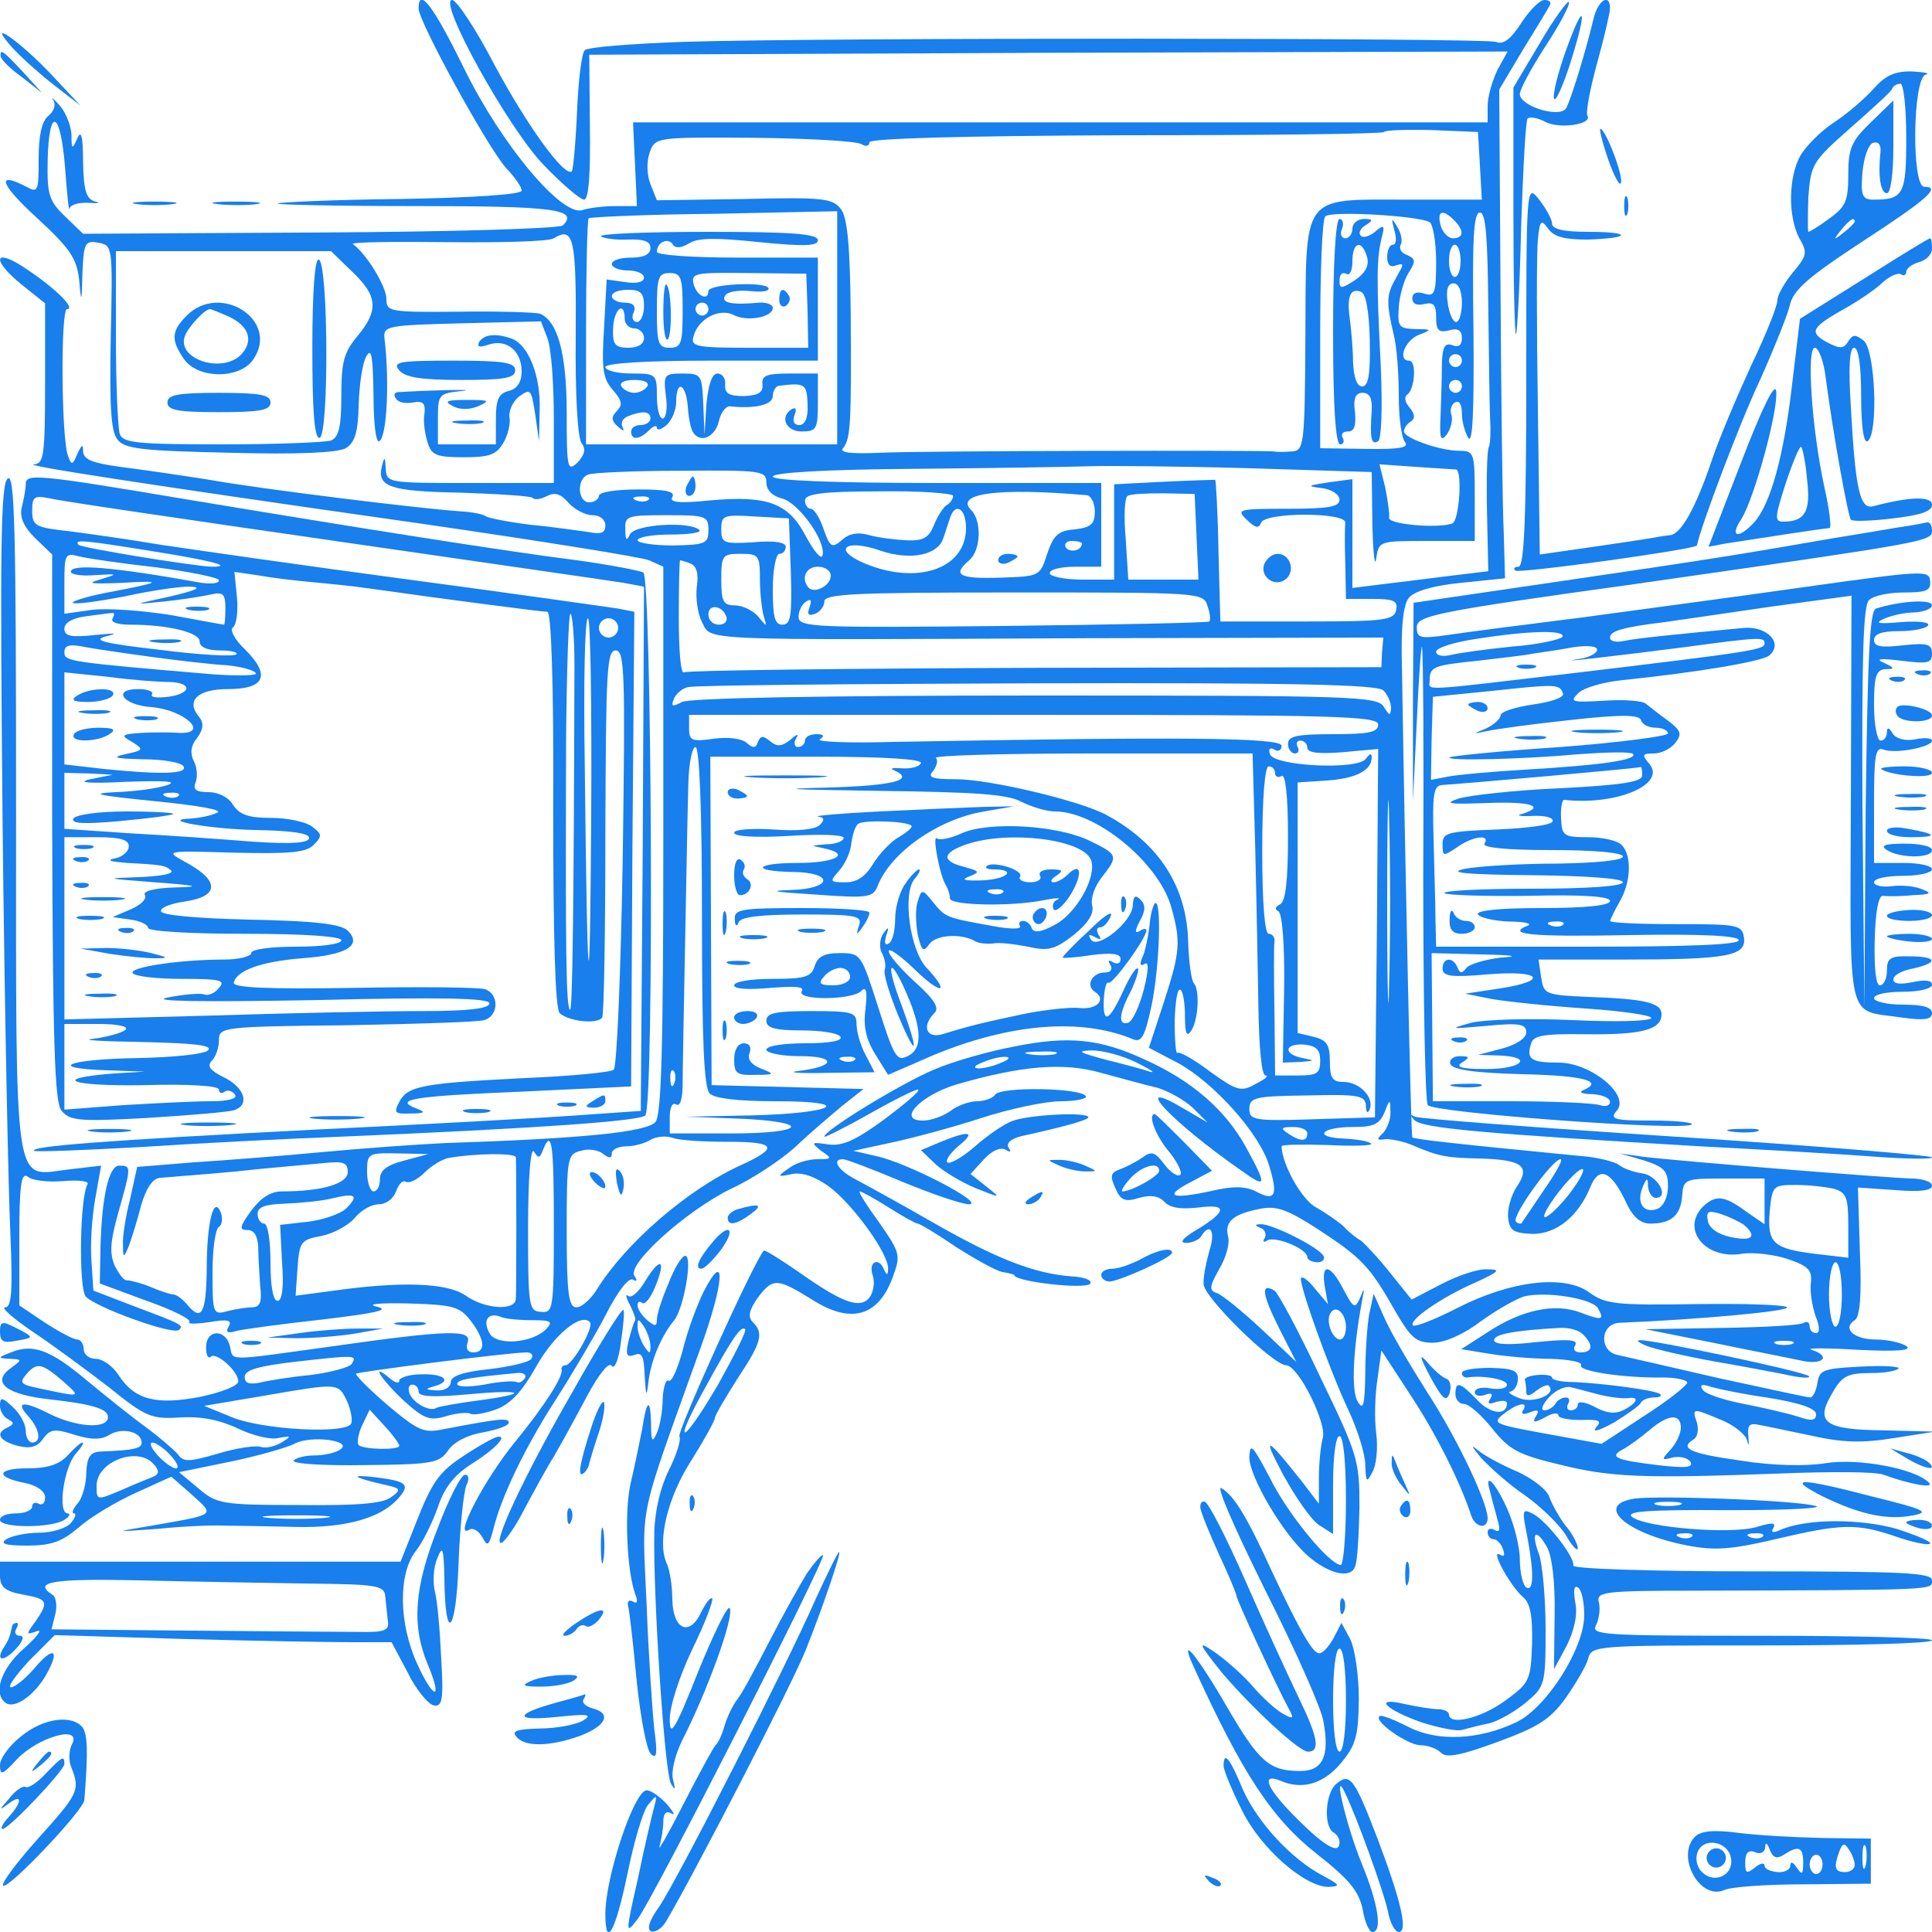  <svg  version="1.0" xmlns="http://www.w3.org/2000/svg"  width="300pt" height="300pt" viewBox="0 0 300 300"  preserveAspectRatio="xMidYMid meet">  <g transform="translate(0,300) scale(0.1,-0.1)" fill="#187fec" stroke="none"> <path d="M650 2987 c0 -21 109 -219 136 -248 13 -14 24 -29 24 -35 0 -6 -75 -11 -187 -13 -104 -1 -190 -5 -192 -7 -2 -2 95 -4 217 -4 213 0 251 -5 226 -30 -5 -5 -175 -10 -377 -11 l-368 -2 -28 27 c-25 24 -28 34 -27 87 2 85 20 78 27 -11 3 -41 6 -70 7 -64 1 6 14 10 30 9 15 -1 19 0 10 2 -14 4 -18 16 -19 61 0 41 -3 51 -9 37 -8 -18 -9 -17 -9 6 -1 15 -9 35 -19 46 -9 10 -14 14 -9 7 4 -6 1 -17 -8 -24 -10 -8 -15 -30 -15 -67 0 -50 -1 -53 -19 -43 -48 25 -41 4 16 -48 52 -48 62 -63 66 -97 3 -37 4 -36 5 11 2 47 4 51 25 47 22 -4 22 -6 19 -146 -2 -105 0 -146 10 -159 11 -15 37 -18 174 -21 106 -3 168 0 181 7 14 9 19 24 20 68 1 32 6 65 12 75 8 14 10 -1 11 -60 0 -46 4 -76 9 -72 12 7 16 94 8 160 -2 19 5 20 121 23 l122 3 10 -26 c6 -15 10 -71 10 -126 l0 -99 -130 0 c-128 0 -130 0 -131 23 -1 18 -2 19 -6 3 -8 -32 13 -39 122 -41 58 -2 108 -5 112 -8 3 -4 13 -2 23 3 12 6 21 3 33 -11 9 -10 26 -19 37 -19 12 0 20 -7 20 -16 0 -12 -7 -14 -27 -10 -16 2 -55 8 -88 11 -33 4 -64 10 -70 13 -5 4 -23 7 -40 8 -61 4 -313 35 -390 49 -44 7 -106 16 -138 20 -43 6 -57 11 -58 24 0 12 -2 11 -9 -4 -7 -17 -9 -18 -14 -4 -11 25 -12 229 -2 229 14 0 -15 30 -61 61 -52 36 -59 17 -8 -24 l35 -28 0 -124 c0 -112 -2 -125 -17 -126 -22 -1 171 -31 607 -93 179 -26 335 -51 348 -56 l22 -10 0 -423 c0 -323 -3 -427 -12 -439 -13 -16 -114 -26 -328 -33 -41 -2 -127 -8 -190 -14 -63 -6 -154 -13 -201 -16 l-86 -7 -11 -50 c-7 -27 -12 -59 -11 -71 0 -21 1 -21 9 -2 4 11 13 39 19 63 8 27 18 42 29 43 60 5 104 8 157 14 33 3 77 7 98 9 30 3 37 1 37 -14 0 -18 -40 -30 -102 -30 -18 0 -33 -10 -48 -30 -18 -25 -19 -30 -6 -30 11 0 16 -9 17 -27 0 -16 2 -43 3 -60 3 -25 0 -33 -13 -33 -9 0 -26 -3 -38 -6 -22 -6 -23 -4 -23 59 0 36 4 68 10 72 5 3 6 13 3 22 -11 28 -22 -14 -22 -89 -1 -68 -8 -81 -31 -53 -7 8 -16 15 -21 15 -4 0 -20 5 -36 12 -15 6 -31 10 -36 10 -4 -1 -12 9 -19 23 -8 19 -7 37 6 83 20 71 20 72 1 72 -16 0 -27 -48 -29 -128 l-1 -55 73 -27 c40 -14 70 -29 66 -33 -4 -3 11 -3 31 0 29 5 36 3 30 -7 -5 -8 -2 -11 11 -7 11 3 71 11 134 18 84 10 107 15 85 20 -17 4 3 6 49 5 70 -2 80 -5 97 -27 22 -29 24 -49 4 -49 -9 0 -12 6 -9 15 8 21 -29 20 -206 -5 -174 -24 -157 -24 -163 0 -7 27 -37 26 -37 -2 0 -12 3 -18 7 -15 8 9 43 -22 43 -38 0 -7 -26 -17 -59 -24 -68 -13 -102 -5 -127 34 -9 14 -25 25 -35 25 -11 0 -19 7 -19 15 0 8 -5 15 -10 15 -6 0 -28 12 -50 26 l-40 27 0 105 c0 82 3 102 13 95 6 -6 31 -9 55 -7 24 2 41 0 38 -5 -12 -19 -14 -160 -3 -174 13 -16 136 -61 145 -52 8 7 4 9 -68 36 l-65 25 -3 47 c-2 25 1 69 6 96 l9 51 -51 -6 c-86 -10 -81 -46 -81 557 0 435 -2 525 -13 516 -11 -9 -12 -108 -8 -531 3 -287 9 -574 12 -639 4 -93 2 -117 -8 -117 -7 0 12 -17 43 -38 30 -20 83 -59 118 -86 57 -46 66 -50 111 -47 32 2 62 -4 89 -17 23 -11 51 -18 63 -15 21 4 21 3 5 -7 -10 -6 -24 -9 -31 -7 -8 3 -37 -1 -67 -10 -45 -13 -54 -14 -63 -1 -6 7 -29 27 -51 43 -22 16 -63 49 -92 73 -55 46 -82 56 -116 42 -21 -8 -21 -9 -2 -10 20 -1 20 -1 1 -15 -30 -22 -5 -41 62 -48 71 -8 94 -16 89 -31 -6 -15 -50 -11 -89 8 -41 21 -55 20 -35 -2 19 -21 22 -42 7 -42 -5 0 -10 8 -10 18 0 11 -9 27 -20 37 -17 16 -20 16 -20 2 0 -8 6 -18 13 -21 9 -5 9 -7 0 -12 -21 -9 -15 -21 14 -29 20 -5 31 -2 40 11 11 15 18 16 49 6 26 -8 41 -8 54 0 19 12 50 5 50 -12 0 -9 -11 -12 -65 -14 -15 -1 -20 -9 -21 -33 0 -17 -6 -39 -13 -47 -8 -9 -10 -16 -6 -16 4 0 2 -7 -5 -15 -7 -8 -29 -15 -49 -15 -20 0 -43 -5 -51 -10 -11 -7 -2 -10 32 -10 38 0 54 6 80 28 18 16 58 40 89 54 l55 25 32 -28 c36 -33 40 -30 -68 -49 -54 -9 -54 -9 15 -4 39 4 85 6 103 5 17 0 67 -1 110 -2 80 -2 135 14 162 46 17 20 11 25 -36 31 -42 5 -37 0 11 -11 28 -6 29 -8 12 -20 -13 -10 -54 -13 -144 -12 -119 0 -127 2 -155 26 l-30 25 78 16 c44 9 89 22 101 28 25 14 93 5 71 -9 -7 -5 -25 -9 -40 -9 -15 0 -29 -4 -32 -8 -3 -5 47 -8 110 -7 106 1 116 3 130 23 9 13 30 24 55 28 21 4 39 10 39 15 0 8 -16 6 -100 -10 -32 -7 -40 -3 -88 37 -29 25 -51 47 -49 49 4 3 238 33 265 33 7 0 11 -4 7 -10 -3 -5 -32 -12 -65 -16 -41 -4 -60 -11 -60 -20 0 -8 -10 -14 -22 -13 -17 1 -19 2 -5 6 30 8 18 20 -18 19 -19 0 -35 -5 -35 -10 0 -5 -7 -3 -15 4 -31 26 -13 -2 21 -34 32 -29 41 -33 67 -25 16 5 33 6 37 4 4 -3 22 0 39 6 23 8 41 27 63 66 28 50 70 85 84 70 7 -7 -27 -67 -38 -67 -4 0 -7 -3 -6 -7 3 -10 -27 -57 -73 -113 -48 -59 -96 -152 -70 -135 6 3 14 -2 20 -12 8 -15 10 -14 17 12 12 50 49 127 96 200 25 39 60 98 78 132 18 36 36 60 43 56 6 -4 7 -1 2 6 -11 19 81 101 150 135 33 15 78 45 100 65 22 21 55 49 73 64 l33 26 -118 3 -118 3 -1 255 -1 255 166 0 c106 0 164 -4 161 -10 -3 -6 -16 -9 -30 -8 -14 1 -19 0 -12 -3 34 -15 1 -24 -105 -27 -82 -2 -57 -3 78 -5 152 -2 203 -5 225 -17 16 -8 39 -15 52 -15 64 0 159 -78 180 -146 16 -56 15 -71 -11 -151 l-23 -70 44 -23 c56 -30 129 -111 143 -161 14 -46 9 -55 -21 -39 -16 8 -35 9 -72 0 -61 -13 -71 -7 -28 15 l32 17 -43 44 c-24 24 -44 44 -46 44 -11 0 1 -33 22 -58 13 -16 21 -32 18 -36 -4 -4 -15 3 -25 16 -15 20 -20 21 -35 10 -10 -7 -26 -15 -35 -18 -13 -5 -15 -10 -6 -29 8 -19 15 -22 37 -15 18 5 30 3 39 -6 9 -10 26 -12 53 -9 46 6 45 -6 -5 -36 -20 -12 -25 -19 -14 -19 9 0 20 5 23 10 14 23 23 8 13 -22 -5 -18 -10 -42 -9 -52 0 -20 107 -125 128 -126 19 0 64 -91 57 -113 -3 -11 -6 -38 -6 -61 l0 -41 -26 34 c-56 71 -63 74 -30 12 19 -35 44 -71 56 -79 l22 -14 0 76 c0 44 4 76 10 76 6 0 10 -40 10 -100 0 -55 -4 -100 -8 -100 -17 0 -82 78 -110 135 -27 51 -31 56 -32 32 0 -30 52 -119 91 -153 32 -28 66 -36 73 -17 4 8 6 50 7 92 0 73 -2 81 -61 203 -33 70 -65 130 -71 134 -22 13 -19 -6 7 -58 l27 -53 -54 51 c-30 28 -61 53 -69 56 -13 4 -12 10 3 37 11 18 17 41 14 51 -6 23 8 35 50 43 25 5 42 -1 90 -32 67 -44 80 -57 119 -126 25 -43 33 -50 59 -50 18 0 48 13 74 33 25 18 55 35 68 39 34 8 104 -3 114 -18 11 -19 7 -20 -27 -7 -40 15 -91 4 -143 -30 l-42 -27 43 -7 c24 -4 67 -8 96 -8 29 -1 50 -5 47 -10 -5 -9 66 -20 128 -19 20 0 37 -4 37 -8 0 -4 -30 -28 -66 -51 l-67 -44 -66 12 c-105 19 -106 19 -84 36 21 16 37 18 28 4 -4 -6 1 -7 11 -3 12 5 15 3 9 -6 -6 -10 -3 -11 14 -2 11 7 21 8 21 3 0 -4 16 -7 35 -7 29 1 33 -1 23 -12 -6 -8 6 -4 28 8 21 13 41 27 42 31 2 4 11 8 20 8 8 0 13 2 10 5 -5 6 -88 17 -135 19 -18 0 -33 3 -33 7 0 3 -10 5 -22 4 -13 -1 -22 -5 -20 -8 1 -4 2 -12 2 -18 0 -8 5 -7 15 1 9 7 18 11 20 8 13 -13 -24 -28 -46 -19 -13 5 -19 10 -14 10 6 1 11 9 12 18 1 15 -7 18 -43 19 -24 0 -44 -3 -44 -8 0 -4 3 -7 8 -7 25 4 62 -3 62 -11 0 -6 -11 -8 -25 -6 -14 3 -25 0 -25 -6 0 -5 7 -7 16 -4 10 4 13 2 8 -6 -5 -8 -2 -9 9 -5 10 3 17 2 17 -2 0 -20 -26 -17 -47 6 -26 27 -33 29 -33 8 0 -8 6 -15 13 -15 8 0 27 -17 44 -38 26 -33 41 -41 104 -56 80 -20 129 -22 344 -14 76 3 148 3 160 -2 41 -15 80 -22 70 -12 -22 22 -110 38 -160 30 -31 -5 -82 -4 -132 4 -79 11 -96 19 -73 33 6 4 8 15 5 26 -8 23 -7 23 38 4 20 -8 38 -23 40 -32 2 -10 3 -7 2 5 -2 20 1 23 19 19 11 -2 48 -10 82 -17 45 -10 77 -11 125 -3 l64 10 -81 2 c-89 1 -105 12 -81 54 17 31 25 35 64 35 19 0 37 3 41 7 3 3 -23 5 -58 3 -59 -3 -65 -5 -68 -26 -2 -12 -7 -22 -11 -22 -4 0 -68 14 -142 30 -73 17 -144 33 -157 36 -30 6 -27 49 3 50 123 5 264 18 260 24 -2 4 -66 6 -142 5 -124 -2 -140 0 -165 18 -38 28 -121 19 -205 -24 -35 -18 -66 -30 -69 -27 -7 8 45 44 98 67 37 17 39 20 17 20 -14 1 -46 -10 -71 -23 l-46 -24 -33 41 c-18 23 -39 45 -45 50 -7 4 -20 14 -28 23 -9 8 -28 21 -42 29 -22 11 -53 66 -54 95 0 3 33 3 72 2 40 -2 70 -1 67 2 -3 4 -22 7 -42 8 -49 2 -36 18 14 18 32 0 41 4 49 23 8 21 9 21 9 1 1 -11 -5 -26 -11 -33 -11 -10 -10 -12 2 -10 8 1 29 -3 45 -10 40 -17 52 -19 105 -20 64 -2 77 -12 55 -44 -9 -14 -15 -36 -13 -49 2 -19 9 -23 38 -24 37 0 71 27 90 74 13 31 31 24 53 -21 12 -27 24 -37 40 -37 32 0 47 13 49 43 2 26 4 27 65 27 l63 0 0 -36 0 -35 -29 20 c-34 25 -47 26 -67 7 -34 -35 4 -82 60 -73 18 3 51 -1 72 -8 32 -11 38 -17 36 -37 -2 -13 2 -36 7 -51 7 -17 7 -27 1 -27 -6 0 -10 5 -10 11 0 5 -4 8 -9 5 -5 -4 -62 -7 -128 -8 l-118 -2 105 -21 c58 -12 120 -24 138 -28 33 -7 46 7 15 17 -10 3 23 3 72 0 62 -3 85 -1 75 6 -8 5 -29 10 -47 10 -34 0 -53 17 -33 30 8 5 11 36 8 107 l-3 99 58 -4 c38 -3 57 -1 57 7 0 6 -15 11 -32 11 -36 1 -363 27 -418 34 l-35 5 38 -11 c31 -10 37 -16 37 -40 0 -17 -7 -31 -16 -35 -21 -8 -33 8 -24 32 7 17 9 17 9 3 1 -10 6 -18 12 -18 22 0 3 35 -21 38 -14 2 -30 8 -36 13 -6 5 -33 12 -60 14 -195 19 -259 26 -261 29 -2 2 -11 411 -16 727 -2 66 2 101 11 111 8 10 39 19 81 23 l68 7 -2 71 c-2 40 -4 211 -5 380 l-2 308 37 62 c21 34 40 65 42 70 2 4 -2 7 -9 7 -7 0 -23 -16 -36 -36 -16 -25 -28 -34 -39 -29 -18 6 -1037 7 -1262 0 -80 -3 -148 -8 -153 -13 -5 -5 -10 -48 -12 -96 -2 -47 -6 -89 -8 -92 -11 -10 -69 70 -120 165 -29 56 -59 101 -66 101 -23 0 88 -201 143 -257 28 -29 56 -53 62 -53 7 0 10 37 9 113 l-1 112 713 3 713 2 -16 -29 c-8 -17 -15 -41 -15 -56 l0 -25 -663 0 -664 0 3 -65 3 -65 -33 0 c-19 0 -42 -3 -51 -6 -31 -12 -125 99 -184 219 -48 98 -71 128 -71 94z m1648 -244 l3 -53 -119 0 c-162 0 -154 11 -155 -214 -1 -170 -2 -176 -22 -177 -11 -1 -23 -1 -27 0 -18 2 -552 1 -610 -2 -47 -2 -65 0 -59 7 12 15 13 37 12 207 -1 107 -5 150 -15 164 -13 17 -26 19 -150 16 l-136 -2 -10 25 c-6 16 -6 35 -1 50 9 23 10 23 163 22 84 -1 159 -5 166 -10 6 -4 12 -3 12 3 0 6 139 10 397 11 218 0 399 2 402 5 2 3 36 4 75 3 l71 -3 3 -52z m-998 -252 l0 -181 -195 0 -195 0 0 173 c0 96 2 176 4 178 2 2 90 6 195 7 l191 4 0 -181z m920 164 c5 -3 10 -31 10 -61 0 -49 -2 -55 -18 -50 -12 4 -19 1 -19 -7 0 -9 7 -12 19 -9 14 3 18 -1 18 -21 0 -20 4 -24 20 -20 14 4 20 0 20 -12 0 -11 -5 -15 -15 -11 -11 4 -15 -2 -16 -27 0 -18 -1 -53 -2 -80 -2 -39 0 -44 10 -31 6 9 9 22 7 29 -3 7 -1 16 5 20 7 4 11 -3 11 -17 0 -13 5 -30 10 -38 7 -10 9 44 8 168 -2 140 0 182 10 182 9 0 12 -37 13 -147 1 -82 2 -161 3 -178 1 -16 0 -34 -2 -39 -3 -4 -4 -50 -3 -101 l2 -92 -58 -7 c-32 -4 -79 -10 -105 -13 l-48 -6 0 85 0 84 -37 -5 c-33 -5 -35 -6 -10 -9 15 -2 27 -10 27 -18 0 -11 -17 -14 -81 -14 -76 0 -80 -1 -63 -17 13 -13 19 -14 22 -5 5 17 134 17 131 0 -1 -7 -1 -37 0 -65 l1 -53 41 0 c33 0 40 -3 37 -17 -3 -16 -18 -18 -138 -18 l-135 0 -3 110 c-1 60 -4 109 -5 110 -1 0 -37 -1 -79 -3 l-78 -4 0 -74 0 -74 -50 0 c-27 0 -50 5 -50 10 0 6 18 10 40 10 l40 0 0 65 0 65 -255 0 c-163 0 -255 4 -255 10 0 6 80 11 218 12 119 1 242 3 272 4 30 1 142 0 248 -3 l192 -6 1 -81 c1 -45 4 -69 6 -53 4 27 5 27 79 27 l74 0 0 70 c0 67 -1 70 -24 70 -30 0 -86 20 -86 30 0 5 5 12 10 15 8 5 7 12 -1 22 -8 9 -9 17 -3 21 11 9 14 52 2 52 -18 0 -7 31 15 40 21 8 21 9 -6 9 -25 1 -27 4 -25 34 1 17 8 42 15 53 12 19 11 22 -2 28 -9 3 -13 10 -10 16 3 5 1 18 -5 27 -9 16 -10 15 -5 -4 4 -13 3 -23 -2 -23 -5 0 -9 -8 -9 -19 0 -12 5 -17 14 -13 13 4 12 2 0 -19 -15 -26 -16 -37 -4 -88 5 -19 8 -62 8 -95 0 -34 4 -66 10 -73 6 -8 -9 -11 -62 -10 l-70 1 0 176 c0 97 3 180 8 184 8 9 145 1 162 -9z m38 3 c16 -16 15 -28 -2 -28 -7 0 -16 9 -19 20 -6 23 3 26 21 8z m-1364 -181 c-1 -90 3 -157 9 -165 7 -9 5 -18 -6 -30 -16 -15 -17 -10 -17 76 0 93 -14 144 -42 155 -7 2 -64 4 -126 3 -108 -1 -112 0 -112 20 0 19 -31 70 -52 85 -4 3 61 4 145 3 85 -1 160 1 167 6 31 19 35 0 34 -153z m1374 118 c0 -14 -4 -25 -9 -25 -5 0 -9 11 -9 25 0 14 4 25 9 25 5 0 9 -11 9 -25z m-1721 -17 c40 -38 41 -60 8 -100 -21 -25 -25 -40 -25 -93 0 -48 -4 -64 -16 -69 -9 -3 -85 -6 -169 -6 -130 0 -154 2 -159 16 -3 9 -6 76 -6 150 l0 134 167 0 167 0 33 -32z m1723 -48 c0 -16 -4 -30 -9 -30 -5 0 -11 14 -13 30 -3 20 0 30 9 30 8 0 13 -12 13 -30z m0 -90 c0 -5 -4 -10 -10 -10 -5 0 -10 5 -10 10 0 6 5 10 10 10 6 0 10 -4 10 -10z m0 -40 c0 -5 -4 -10 -10 -10 -5 0 -10 5 -10 10 0 6 5 10 10 10 6 0 10 -4 10 -10z m-9 -129 c10 -2 5 -80 -6 -84 -24 -8 -100 -1 -98 9 1 5 -2 27 -6 47 l-9 36 57 -4 c31 -2 59 -4 62 -4z m-1071 -20 c0 -12 9 -21 24 -25 26 -6 70 -68 63 -89 -2 -6 -13 7 -25 29 -27 53 -60 65 -149 57 -49 -5 -64 -3 -59 5 5 9 -10 12 -53 12 -34 0 -61 -4 -61 -10 0 -5 -7 -10 -15 -10 -18 0 -20 36 -2 43 6 3 72 6 145 6 123 1 132 0 132 -18z m290 -21 c0 -5 -5 -12 -11 -15 -5 -4 -14 -18 -19 -31 -8 -19 -16 -24 -42 -23 -18 1 -44 4 -58 8 -17 5 -31 3 -42 -7 -16 -14 -19 -12 -29 16 -6 18 -15 32 -20 32 -5 0 -9 6 -9 13 0 10 27 14 115 14 63 1 115 -3 115 -7z m208 1 c6 -1 12 -12 12 -25 0 -20 -6 -25 -31 -28 -26 -2 -33 -9 -43 -38 -11 -35 -12 -35 -73 -37 -64 -2 -75 4 -48 27 18 15 20 61 3 78 -26 26 42 35 180 23z m170 -65 l3 -66 -54 0 -55 0 -4 63 c-3 34 -2 64 3 67 4 3 29 4 56 4 l48 -1 3 -67z m-851 58 c-3 -3 -12 -4 -19 -1 -8 3 -5 6 6 6 11 1 17 -2 13 -5z m493 -44 c0 -63 -75 -89 -157 -55 -52 22 -30 39 24 20 47 -16 90 -7 98 20 3 8 7 22 10 30 8 26 25 16 25 -15z m-400 -3 c0 -21 -4 -23 -55 -24 -30 0 -55 4 -55 8 0 5 23 9 52 9 28 0 48 3 44 7 -14 14 -101 9 -108 -7 -5 -11 -7 -9 -7 8 -1 21 3 22 64 22 61 0 65 -1 65 -23z m128 -64 c2 -69 0 -83 -13 -83 -12 0 -15 12 -15 55 0 30 5 55 10 55 6 0 10 5 10 11 0 7 -18 10 -50 7 -47 -3 -50 -1 -50 20 0 22 3 23 53 20 l52 -3 3 -82z m452 43 c0 -11 -19 -15 -25 -6 -3 5 1 10 9 10 9 0 16 -2 16 -4z m-500 -55 c0 -22 3 -48 6 -58 5 -17 5 -17 -9 0 -8 9 -24 17 -36 17 -18 0 -21 6 -21 40 0 38 2 40 30 40 28 0 30 -2 30 -39z m-108 24 c10 -4 13 -16 10 -36 -2 -17 1 -41 8 -55 16 -29 -19 -28 596 -25 l462 1 -2 -23 -1 -23 -537 -1 c-296 -1 -542 -4 -546 -7 -5 -3 -8 35 -8 85 0 49 1 89 2 89 1 0 9 -2 16 -5z m218 -19 c0 -15 -24 -28 -34 -19 -13 14 -5 33 14 33 11 0 20 -6 20 -14z m585 -47 c4 -11 5 -22 3 -24 -2 -2 -147 -5 -321 -7 -292 -3 -317 -2 -317 14 0 9 5 20 12 24 7 5 9 2 5 -9 -4 -11 -2 -14 9 -10 7 3 14 11 14 19 0 12 49 14 294 14 289 0 295 0 301 -21z m-747 -17 c2 -7 -3 -12 -12 -12 -9 0 -16 7 -16 16 0 17 22 14 28 -4z m1020 -114 c7 -7 12 -19 12 -27 -1 -13 -2 -13 -11 1 -9 17 -46 18 -540 18 -339 0 -538 -4 -550 -10 -15 -8 -17 -7 -13 4 3 8 13 17 22 19 10 3 253 5 542 6 397 1 529 -2 538 -11z m-8 -53 c0 -12 -14 -15 -70 -15 -56 0 -70 -3 -70 -15 0 -8 5 -15 11 -15 5 0 7 5 4 10 -3 6 -1 10 4 10 6 0 11 -5 11 -11 0 -8 18 -10 55 -7 l55 5 -2 -286 -3 -286 -97 -3 c-91 -3 -98 -1 -98 16 0 18 9 20 90 21 80 2 90 0 91 -16 0 -11 3 -13 6 -5 7 18 -16 42 -41 42 -17 0 -21 6 -21 32 0 26 -5 33 -25 38 l-25 6 0 194 0 195 45 3 c46 3 70 16 70 36 0 7 -3 6 -9 -2 -11 -18 -143 -12 -149 7 -3 8 0 11 7 7 6 -4 11 -1 11 6 0 13 -161 14 -602 6 -69 -2 -121 0 -115 4 8 5 6 8 -5 8 -10 0 -18 -4 -18 -10 0 -5 -5 -10 -11 -10 -5 0 -7 6 -3 13 5 8 2 8 -9 -2 -13 -10 -20 -11 -31 -2 -11 9 -15 9 -19 -1 -3 -10 -8 -10 -17 -2 -7 7 -28 10 -51 7 -35 -5 -39 -3 -39 16 l0 21 535 0 c469 0 535 -2 535 -15z m17 -402 c-1 -71 -3 -13 -3 127 0 140 2 198 3 128 2 -71 2 -185 0 -255z m-1067 104 c0 -191 3 -266 12 -275 8 -8 46 -12 103 -12 125 0 91 -19 -40 -22 l-100 -2 83 -3 c114 -5 104 -23 -13 -23 l-95 0 0 26 c0 14 4 23 10 19 6 -4 10 9 10 32 0 21 2 124 4 228 2 105 4 214 5 243 1 28 6 52 11 52 6 0 10 -94 10 -263z m859 110 c2 -78 4 -190 5 -249 1 -65 5 -108 11 -108 6 0 -1 -6 -15 -13 -23 -13 -29 -11 -71 19 -25 19 -48 32 -51 29 -2 -2 -4 20 -4 49 1 30 4 52 9 49 4 -2 7 -21 7 -41 0 -28 3 -33 10 -22 11 17 13 63 4 73 -4 4 -8 33 -9 64 -2 86 -45 153 -126 197 -39 22 -182 56 -234 56 -39 0 -45 3 -36 13 6 8 8 17 4 20 -3 4 106 7 243 7 l249 0 4 -143z m31 112 c0 -5 5 -7 10 -4 6 4 10 -30 10 -94 0 -70 -4 -101 -12 -105 -8 -4 -9 -8 -3 -11 6 -3 10 -51 9 -120 l-2 -115 27 1 c23 2 24 2 4 6 -31 6 -29 23 2 21 19 -2 25 -8 25 -25 0 -20 -5 -23 -35 -23 l-35 0 -1 98 c-1 53 -1 103 0 110 1 6 -3 12 -9 12 -6 0 -10 46 -10 130 0 80 4 130 10 130 6 0 10 -5 10 -11z m-933 -481 c-3 -8 -6 -5 -6 6 -1 11 2 17 5 13 3 -3 4 -12 1 -19z m983 -78 c0 -13 -11 -13 -30 0 -12 8 -11 10 8 10 12 0 22 -4 22 -10z m-898 -13 c73 0 78 -9 19 -36 -84 -38 -180 -122 -224 -193 -10 -16 -24 -28 -32 -28 -12 0 -15 21 -15 119 0 114 1 119 22 124 12 4 28 1 35 -5 9 -7 13 -7 13 1 0 6 10 11 23 11 12 0 29 5 37 10 8 5 24 7 35 3 11 -4 50 -6 87 -6z m-272 -131 c0 -129 -1 -135 -20 -133 -19 1 -20 8 -20 132 0 75 4 124 9 117 7 -11 9 -11 14 2 14 35 17 10 17 -118z m-232 102 c-27 -7 -38 -15 -38 -29 0 -10 -4 -19 -10 -19 -5 0 -10 14 -10 30 0 29 1 30 48 29 l47 -1 -37 -10z m173 5 c1 -14 1 -207 0 -220 -1 -19 -49 -16 -79 6 -29 19 -99 22 -210 6 l-53 -7 3 43 c3 41 5 44 38 50 19 4 42 17 51 28 10 12 26 21 37 21 12 0 23 9 27 20 4 11 10 18 15 15 5 -3 18 3 29 14 10 10 27 21 38 23 40 7 103 8 104 1z m1597 -50 c-18 -27 -34 -50 -35 -52 -2 -2 -6 -1 -9 2 -8 7 56 96 69 97 5 0 -7 -21 -25 -47z m-598 29 c0 -8 -43 -32 -57 -32 -3 0 2 9 12 20 18 20 45 27 45 12z m636 -37 c-15 -19 -32 -35 -37 -35 -5 0 5 18 22 40 39 49 53 45 15 -5z m412 9 c19 -6 22 -13 22 -57 l0 -50 -51 6 c-66 8 -75 17 -71 66 4 40 5 41 41 41 20 0 46 -3 59 -6z m-2310 -30 c-9 -9 -36 -18 -59 -21 l-44 -5 3 -59 c3 -38 0 -59 -7 -59 -7 0 -11 23 -11 60 0 33 -4 60 -10 60 -5 0 -10 7 -10 15 0 11 12 15 43 16 23 1 56 4 72 8 37 9 43 5 23 -15z m2170 -26 c21 -18 13 -26 -20 -19 -20 4 -34 14 -36 25 -3 15 0 17 20 11 12 -4 29 -12 36 -17z m152 -108 c0 -27 -4 -50 -10 -50 -5 0 -10 23 -10 50 0 28 5 50 10 50 6 0 10 -22 10 -50z m-2033 -40 c29 0 32 -2 21 -14 -22 -22 -78 -26 -88 -6 -11 20 -2 33 18 25 7 -3 29 -5 49 -5z m1631 -22 c17 -17 15 -28 -4 -28 -9 0 -12 5 -8 11 5 9 -11 10 -60 5 -43 -5 -66 -4 -66 3 0 9 30 15 101 19 14 1 30 -3 37 -10z m325 -15 c-7 -2 -19 -2 -25 0 -7 3 -2 5 12 5 14 0 19 -2 13 -5z m-2237 -31 c-3 -5 -32 -13 -63 -17 -32 -3 -68 -9 -80 -12 -16 -3 -23 -1 -23 9 0 11 22 17 83 24 89 10 92 10 83 -4z m-449 -26 c30 -27 31 -26 -40 -11 -24 5 -27 8 -17 20 17 20 24 19 57 -9z m718 4 c-4 -6 -9 -8 -13 -6 -4 2 -26 1 -50 -4 -23 -4 -42 -4 -42 1 0 7 20 10 93 17 10 1 15 -3 12 -8z m-276 -36 c6 -14 9 -30 6 -35 -10 -16 -137 -9 -184 10 l-44 18 89 15 c121 21 119 21 133 -8z m111 15 c0 -8 23 -9 78 -4 87 8 96 1 12 -10 -30 -4 -58 -9 -62 -11 -10 -7 -36 7 -42 22 -3 8 -1 14 4 14 6 0 10 -5 10 -11z m1835 -5 c17 -4 36 -6 43 -5 18 3 15 -7 -6 -18 -13 -7 -27 -6 -45 4 -15 8 -27 10 -27 4 0 -5 -5 -9 -11 -9 -5 0 -7 5 -4 10 3 6 2 10 -4 10 -5 0 -13 -4 -16 -10 -3 -5 -11 -10 -17 -10 -6 0 -3 9 7 20 10 11 25 18 34 16 9 -2 30 -8 46 -12z m258 -4 c51 -8 77 -17 77 -26 0 -10 -7 -11 -27 -4 -16 5 -54 14 -85 20 -32 6 -61 16 -64 22 -5 7 -2 9 8 6 8 -3 49 -12 91 -18z m-2123 -75 c0 -7 -55 -6 -63 1 -3 3 -1 17 5 30 l12 25 23 -25 c13 -14 23 -28 23 -31z m1990 28 c0 -9 -7 -24 -16 -34 -15 -16 -14 -17 4 -12 11 2 23 -1 27 -7 5 -9 -8 -10 -51 -5 -67 8 -76 13 -53 25 9 5 27 18 40 29 29 25 49 27 49 4z m-2345 -43 c10 -11 14 -20 8 -20 -5 0 -18 9 -28 20 -10 11 -14 20 -8 20 5 0 18 -9 28 -20z m-26 -14 c9 -10 8 -15 -1 -19 -7 -3 -30 -12 -50 -21 -38 -16 -38 -16 -38 7 0 38 65 62 89 33z m264 -83 c-24 -2 -62 -2 -85 0 -24 2 -5 4 42 4 47 0 66 -2 43 -4z"/> <path d="M933 2633 c4 -3 23 -6 42 -5 25 1 35 -3 35 -13 0 -10 -10 -15 -30 -15 -16 0 -30 -4 -30 -10 0 -5 11 -10 25 -10 14 0 25 -5 25 -11 0 -7 -12 -10 -29 -7 l-29 4 -4 -75 c-4 -64 -2 -79 14 -97 14 -16 15 -23 6 -32 -9 -9 -9 -15 1 -24 9 -8 11 -8 8 -2 -4 7 0 15 9 18 23 9 34 7 34 -4 0 -5 -7 -10 -15 -10 -8 0 -15 -4 -15 -10 0 -14 13 -13 28 2 7 7 12 8 12 4 0 -5 7 -3 15 4 8 7 15 23 15 36 0 35 15 29 18 -7 1 -18 5 -36 8 -40 11 -18 34 -8 40 16 3 14 11 25 18 24 37 -4 66 2 66 16 0 8 5 16 10 16 40 5 43 3 44 -29 1 -21 -4 -32 -13 -32 -8 0 -11 6 -7 16 3 8 2 12 -4 9 -20 -12 -10 -35 15 -35 23 0 25 4 25 45 l0 45 -44 0 c-35 0 -44 -3 -42 -17 1 -13 -7 -17 -29 -18 -23 0 -30 4 -29 18 1 9 -4 17 -12 17 -8 0 -14 -16 -17 -47 l-3 -48 -2 48 c-2 45 -3 47 -32 47 -29 0 -30 -2 -26 -35 3 -19 0 -35 -5 -35 -5 0 -9 16 -9 35 0 34 -1 35 -40 35 -22 0 -40 5 -40 10 0 6 62 10 165 10 l165 0 0 80 0 80 -125 0 c-71 0 -125 4 -125 9 0 15 18 23 25 11 4 -6 13 -5 25 2 13 9 43 9 109 2 71 -7 91 -6 91 3 0 10 -41 13 -172 13 -94 0 -168 -3 -165 -7z m127 -115 c0 -51 -2 -58 -20 -58 -18 0 -20 7 -20 58 0 51 2 58 20 58 18 0 20 -7 20 -58z m194 -1 l1 -57 -92 0 c-83 0 -91 2 -86 18 7 27 40 44 62 33 20 -11 61 -4 61 11 0 5 -10 9 -22 8 -43 -4 -59 0 -52 11 3 6 21 9 39 7 19 -2 31 0 28 5 -6 10 -93 6 -93 -5 0 -16 -18 -8 -23 11 -4 17 2 18 85 17 l90 -1 2 -58z m-254 8 c0 -14 -5 -25 -11 -25 -6 0 -9 7 -5 15 4 10 -1 15 -14 15 -11 0 -20 5 -20 10 0 6 11 10 25 10 20 0 25 -5 25 -25z m100 -5 c0 -5 -4 -10 -10 -10 -5 0 -10 5 -10 10 0 6 5 10 10 10 6 0 10 -4 10 -10z m-130 -15 c0 -8 7 -15 15 -15 8 0 15 -7 15 -15 0 -9 -9 -15 -24 -15 -21 0 -25 5 -24 30 1 30 18 44 18 15z m35 -105 c-3 -5 -12 -10 -20 -10 -8 0 -17 5 -20 10 -4 6 5 10 20 10 15 0 24 -4 20 -10z"/> <path d="M1030 2515 c0 -27 3 -45 7 -42 7 8 6 77 -2 85 -3 3 -5 -16 -5 -43z"/> <path d="M1210 2534 c0 -8 5 -12 10 -9 6 4 8 11 5 16 -9 14 -15 11 -15 -7z"/> <path d="M2070 2485 c0 -117 4 -175 11 -175 5 0 7 5 4 10 -3 6 0 10 8 10 10 0 13 9 11 30 -3 22 1 30 12 30 11 0 15 -9 14 -27 -3 -43 -1 -55 10 -48 5 3 7 50 4 118 -7 136 -6 165 1 196 6 22 4 23 -10 11 -8 -7 -19 -10 -22 -6 -4 4 -1 11 7 16 13 8 12 10 -2 10 -10 0 -18 -7 -18 -15 0 -8 -5 -15 -11 -15 -6 0 -9 7 -5 15 3 8 1 15 -4 15 -6 0 -10 -69 -10 -175z m53 115 c3 -13 -3 -24 -19 -35 -22 -14 -24 -14 -24 0 0 9 5 13 10 10 6 -4 10 5 10 19 0 31 15 35 23 6z m4 -128 c1 -54 -2 -72 -12 -72 -8 0 -13 14 -14 38 0 20 -3 51 -5 67 -5 35 1 48 17 42 8 -2 13 -31 14 -75z"/> <path d="M1963 2124 c-7 -20 17 -37 34 -23 15 13 6 39 -13 39 -8 0 -17 -7 -21 -16z"/> <path d="M485 2460 c0 -97 3 -140 11 -140 15 0 14 272 -1 277 -6 2 -10 -48 -10 -137z"/> <path d="M290 2510 c-24 -24 -25 -38 -4 -68 22 -31 88 -31 108 1 40 60 -52 119 -104 67z m64 -1 c33 -15 40 -38 21 -59 -29 -31 -101 -8 -88 28 5 14 31 42 39 42 2 0 14 -5 28 -11z"/> <path d="M260 2375 c0 -12 16 -15 80 -15 64 0 80 3 80 15 0 12 -16 15 -80 15 -64 0 -80 -3 -80 -15z"/> <path d="M1066 2245 c-3 -8 -1 -15 4 -15 6 0 10 7 10 15 0 8 -2 15 -4 15 -2 0 -6 -7 -10 -15z"/> <path d="M1550 2130 c0 -5 7 -7 15 -4 8 4 15 8 15 10 0 2 -7 4 -15 4 -8 0 -15 -4 -15 -10z"/> <path d="M958 1163 c5 -21 7 -23 10 -9 2 10 0 22 -6 28 -6 6 -7 0 -4 -19z"/> <path d="M922 1166 c7 -8 15 -12 17 -11 5 6 -10 25 -20 25 -5 0 -4 -6 3 -14z"/> <path d="M2391 2933 l-41 -69 0 -194 c0 -106 2 -191 4 -189 2 2 6 77 8 166 3 90 7 165 10 169 4 3 16 1 27 -5 22 -12 74 -4 66 9 -3 5 4 42 15 82 11 40 20 78 20 85 0 24 -18 13 -25 -14 -14 -58 -36 -128 -43 -141 -10 -16 -72 3 -72 22 0 7 18 41 41 76 22 34 38 64 35 67 -2 2 -23 -26 -45 -64z"/> <path d="M2431 2920 c-12 -34 -20 -66 -18 -73 2 -7 14 19 26 57 27 86 21 97 -8 16z"/> <path d="M20 2925 c14 -15 43 -41 65 -58 l40 -31 -45 48 c-50 53 -105 91 -60 41z"/> <path d="M1 2913 c0 -5 14 -19 32 -32 l32 -25 -29 32 c-31 33 -36 37 -35 25z"/> <path d="M2910 2863 c-14 -16 -41 -39 -62 -53 -20 -13 -43 -36 -52 -51 -19 -33 -20 -95 -2 -129 13 -22 12 -27 -10 -53 -13 -16 -24 -35 -24 -43 0 -9 -18 -54 -41 -102 -22 -48 -50 -114 -61 -147 -25 -74 -48 -115 -65 -116 -7 -1 -16 -2 -20 -3 -10 -2 -83 -13 -140 -21 l-42 -6 -3 228 c-2 125 -2 243 0 261 3 30 5 32 16 17 9 -13 26 -17 61 -17 68 2 70 12 2 12 -39 0 -57 4 -57 13 0 6 -9 23 -20 37 -20 25 -20 25 -20 -272 0 -220 -3 -298 -12 -298 -6 0 -9 -3 -5 -6 5 -5 280 33 282 39 7 33 68 194 98 257 21 47 42 99 46 115 5 24 26 43 113 100 103 67 122 85 96 85 -20 0 -18 168 2 174 8 2 -1 4 -20 5 -27 1 -42 -6 -60 -26z m50 -77 c0 -88 -4 -96 -51 -96 -17 0 -20 6 -17 42 2 23 9 43 16 46 9 3 13 -3 12 -14 -4 -37 0 -64 10 -64 6 0 10 31 10 72 l0 72 -35 -34 c-30 -29 -35 -40 -35 -81 0 -41 -4 -50 -29 -68 -16 -12 -31 -21 -33 -21 -1 0 -1 24 0 54 4 51 6 55 65 107 34 30 64 57 65 61 2 5 8 8 13 8 5 0 9 -38 9 -84z m-80 -130 c0 -2 -8 -10 -17 -17 -16 -13 -17 -12 -4 4 13 16 21 21 21 13z"/> <path d="M2497 2753 c9 -26 18 -43 20 -37 4 11 -24 84 -32 84 -2 0 3 -21 12 -47z"/> <path d="M2522 2680 c0 -14 2 -19 5 -12 2 6 2 18 0 25 -3 6 -5 1 -5 -13z"/> <path d="M213 2683 c15 -2 39 -2 55 0 15 2 2 4 -28 4 -30 0 -43 -2 -27 -4z"/> <path d="M338 2683 c18 -2 45 -2 60 0 15 2 0 4 -33 4 -33 0 -45 -2 -27 -4z"/> <path d="M2894 2567 l-99 -62 -12 -100 c-13 -114 -34 -188 -59 -216 -25 -27 -39 -23 -20 5 20 32 58 170 54 199 -2 14 -22 -27 -54 -110 l-51 -132 26 5 c39 6 155 24 162 24 3 0 0 28 -8 63 -20 92 -28 217 -15 217 6 0 14 -21 17 -47 12 -91 35 -216 39 -220 3 -3 32 -2 65 2 43 5 61 11 61 21 0 14 -34 13 -91 -2 -21 -6 -28 26 -35 154 -4 63 -2 92 5 92 7 0 11 -28 11 -76 0 -47 4 -73 10 -69 17 11 12 141 -6 156 -13 10 -17 10 -24 -1 -7 -12 -13 -12 -34 -1 -28 16 -23 23 34 55 19 11 44 28 54 38 10 9 23 15 28 12 4 -3 8 -1 8 4 0 5 9 12 20 15 11 3 20 12 20 21 0 9 -1 16 -3 16 -2 0 -48 -28 -103 -63z m-88 -312 c6 -49 -3 -65 -37 -65 -14 0 -13 7 4 60 11 33 22 59 24 56 2 -2 7 -25 9 -51z"/> <path d="M744 2469 c-4 -8 1 -9 15 -4 28 9 51 -10 51 -42 0 -16 -7 -27 -20 -30 -16 -4 -20 -14 -20 -44 l0 -39 -45 0 -45 0 0 39 c0 39 1 40 38 44 28 3 -54 1 -101 -2 -5 -1 -6 -5 -2 -10 3 -6 15 -8 26 -6 16 3 20 -1 18 -18 -2 -12 1 -32 5 -44 6 -20 14 -23 56 -23 41 0 51 4 62 23 7 12 11 30 9 40 -1 10 6 25 16 32 17 12 18 10 24 -28 l6 -42 1 48 c2 52 -17 101 -43 111 -25 9 -43 7 -51 -5z"/> <path d="M620 2425 c9 -11 34 -15 96 -15 68 0 84 3 84 15 0 12 -17 15 -96 15 -85 0 -95 -2 -84 -15z"/> <path d="M702 2370 c10 -6 25 -7 40 -1 20 9 18 10 -17 10 -31 0 -36 -2 -23 -9z"/> <path d="M708 2343 c12 -2 30 -2 40 0 9 3 -1 5 -23 4 -22 0 -30 -2 -17 -4z"/> <path d="M40 2248 c0 -7 -3 -23 -6 -35 -4 -15 2 -30 20 -48 l27 -26 0 -423 c1 -334 4 -426 14 -440 13 -16 25 -18 132 -12 65 4 126 9 136 12 26 8 17 36 -17 52 -20 10 -25 17 -17 25 6 6 11 20 11 32 0 20 5 21 198 23 108 2 205 5 214 8 23 7 23 41 1 48 -10 3 -102 4 -205 2 -128 -2 -186 0 -185 8 4 19 43 33 106 38 69 5 94 20 71 43 -11 10 -49 15 -153 17 -82 2 -137 7 -137 13 -1 6 16 12 36 15 56 8 56 33 -1 63 -29 16 -26 16 78 13 87 -2 112 0 124 12 14 14 13 17 -3 29 -10 7 -38 13 -64 13 -34 0 -48 5 -58 20 -7 12 -23 20 -38 20 -20 0 -25 4 -20 16 3 8 2 23 -3 32 -6 12 -5 24 5 36 10 14 11 23 3 33 -21 25 -2 43 45 43 57 0 67 21 27 61 -17 16 -25 32 -19 35 5 4 8 24 6 46 l-4 40 41 -6 c22 -4 58 -8 80 -10 22 -2 63 -6 90 -10 120 -17 266 -36 275 -36 6 0 10 -115 9 -306 0 -197 3 -310 10 -317 13 -13 59 -18 66 -7 3 4 5 135 5 289 1 248 2 281 16 281 14 0 15 -35 11 -321 -3 -177 -9 -325 -14 -330 -4 -4 -66 -10 -138 -13 -158 -8 -182 -12 -195 -37 -9 -17 -7 -19 17 -18 23 0 25 2 9 8 -36 14 -3 19 166 26 l168 8 2 368 3 369 -25 5 c-14 2 -160 23 -325 45 -165 22 -338 47 -385 54 -47 8 -111 17 -142 21 -53 6 -58 8 -58 32 0 22 3 24 28 19 15 -4 214 -33 442 -66 228 -33 430 -62 448 -65 l32 -6 -2 -407 -3 -407 -100 -7 c-55 -4 -237 -14 -405 -22 -331 -17 -444 -26 -437 -33 3 -2 78 1 168 6 90 6 229 13 309 16 305 13 463 24 472 33 14 14 10 834 -3 843 -6 3 -52 12 -103 19 -111 14 -332 49 -609 95 -232 39 -247 40 -247 23z m197 -104 c89 -14 128 -24 92 -24 -29 1 -201 29 -207 34 -8 9 10 7 115 -10z m6 -25 c53 -7 97 -16 97 -20 0 -5 -12 -6 -27 -4 -140 25 -203 30 -203 17 0 -4 17 -7 38 -5 36 2 36 2 7 -7 -22 -6 -13 -7 35 -5 67 4 62 1 -28 -16 -30 -6 -51 -13 -49 -15 3 -3 39 2 81 10 41 9 88 16 103 15 18 -1 6 -6 -32 -15 -60 -13 -60 -13 -10 -8 28 3 60 8 73 11 18 4 22 1 22 -21 0 -14 -1 -26 -2 -26 -2 0 -39 7 -83 15 -44 7 -99 11 -122 8 l-43 -6 0 48 c0 44 1 47 23 41 12 -3 66 -11 120 -17z m-68 -79 c-4 -6 7 -10 27 -10 59 0 108 -12 108 -26 0 -9 12 -14 32 -14 17 0 28 -3 25 -6 -4 -4 -57 -1 -119 7 -88 10 -106 15 -83 21 20 5 15 5 -17 2 -38 -4 -48 -2 -48 10 0 9 12 16 33 19 17 2 36 5 40 5 5 1 5 -2 2 -8z m717 -72 c-1 -381 -3 -541 -7 -536 -6 5 -7 87 -6 417 1 112 4 202 7 198 3 -3 6 -38 6 -79z m26 -235 c-2 -326 -6 -296 -10 80 -2 125 0 227 5 227 4 0 6 -138 5 -307z m42 292 c0 -8 -7 -15 -15 -15 -8 0 -15 7 -15 15 0 8 7 15 15 15 8 0 15 -7 15 -15z m-725 -45 c44 -6 97 -12 117 -13 21 -2 41 -7 45 -12 5 -4 -26 -5 -67 -2 -224 19 -230 20 -230 34 0 11 8 13 28 9 15 -3 63 -10 107 -16z m28 -39 c36 -1 35 -18 -2 -23 -17 -2 -28 -1 -25 4 3 4 -7 8 -21 8 -42 0 -24 -25 20 -28 51 -4 92 -42 43 -40 -13 1 -39 1 -58 0 -32 -2 -33 -4 -15 -14 19 -12 18 -13 -10 -19 -23 -5 -17 -7 27 -8 31 0 60 -5 63 -11 7 -12 -35 -13 -124 -4 l-61 7 0 71 0 72 68 -7 c37 -5 79 -8 95 -8z m-123 -151 c-22 -5 -2 -7 55 -4 60 2 82 1 65 -5 -14 -5 -50 -10 -80 -11 -43 -2 -30 -5 60 -14 70 -7 108 -14 97 -18 -10 -5 -28 -8 -40 -9 -54 -2 32 -17 106 -18 50 -1 77 -5 77 -12 0 -8 -26 -10 -87 -6 -49 4 -134 10 -190 13 l-103 7 0 43 0 44 38 -1 37 -2 -35 -7z m137 -26 c-3 -3 -12 -4 -19 -1 -8 3 -5 6 6 6 11 1 17 -2 13 -5z m-77 -78 c0 -8 -10 -17 -22 -19 -14 -3 -6 -5 20 -7 57 -3 59 -4 68 -12 4 -5 -19 -9 -52 -10 -53 -2 -51 -2 26 -8 67 -5 74 -7 32 -8 -33 -1 -51 -6 -47 -12 3 -6 -6 -15 -22 -22 l-28 -12 28 -4 c15 -2 27 -8 27 -13 0 -5 64 -9 150 -9 93 0 150 -4 150 -10 0 -6 -30 -10 -70 -10 -40 0 -70 -4 -70 -10 0 -5 -19 -10 -42 -10 -69 0 -148 -12 -142 -21 3 -5 37 -9 76 -9 60 0 69 -2 58 -14 -6 -8 -17 -13 -23 -10 -7 2 -32 0 -57 -5 -29 -6 53 -7 228 -4 202 5 272 3 272 -5 0 -8 -32 -12 -103 -12 -57 0 -206 -3 -330 -7 l-227 -6 0 141 0 142 50 0 c37 0 50 -4 50 -14z m-5 -285 c-6 -5 -28 -11 -50 -14 -22 -2 12 -4 75 -5 82 -2 111 -5 103 -13 -6 -6 -55 -11 -112 -12 -108 -2 -140 -16 -43 -19 l57 -2 -50 -3 c-99 -8 -64 -20 49 -18 70 2 116 -1 116 -7 0 -5 4 -7 9 -3 5 3 12 1 16 -5 4 -6 -11 -10 -38 -10 -24 0 -85 -3 -135 -6 l-92 -7 0 67 0 66 52 0 c32 0 48 -4 43 -9z"/> <path d="M293 2053 c9 -2 23 -2 30 0 6 3 -1 5 -18 5 -16 0 -22 -2 -12 -5z"/> <path d="M238 2003 c12 -2 30 -2 40 0 9 3 -1 5 -23 4 -22 0 -30 -2 -17 -4z"/> <path d="M120 1920 c-11 -7 -7 -10 17 -10 17 0 35 5 38 10 8 13 -35 13 -55 0z"/> <path d="M128 1893 c12 -2 30 -2 40 0 9 3 -1 5 -23 4 -22 0 -30 -2 -17 -4z"/> <path d="M213 1883 c9 -2 23 -2 30 0 6 3 -1 5 -18 5 -16 0 -22 -2 -12 -5z"/> <path d="M115 1860 c-8 -13 35 -13 55 0 11 7 7 10 -17 10 -17 0 -35 -4 -38 -10z"/> <path d="M114 1729 c-4 -8 16 -9 72 -4 44 4 81 9 83 11 2 2 -30 4 -72 4 -44 0 -79 -5 -83 -11z"/> <path d="M118 1683 c6 -2 18 -2 25 0 6 3 1 5 -13 5 -14 0 -19 -2 -12 -5z"/> <path d="M118 1663 c7 -3 16 -2 19 1 4 3 -2 6 -13 5 -11 0 -14 -3 -6 -6z"/> <path d="M118 1623 c7 -3 16 -2 19 1 4 3 -2 6 -13 5 -11 0 -14 -3 -6 -6z"/> <path d="M133 1603 c15 -2 39 -2 55 0 15 2 2 4 -28 4 -30 0 -43 -2 -27 -4z"/> <path d="M123 1573 c9 -2 25 -2 35 0 9 3 1 5 -18 5 -19 0 -27 -2 -17 -5z"/> <path d="M188 1553 c7 -3 16 -2 19 1 4 3 -2 6 -13 5 -11 0 -14 -3 -6 -6z"/> <path d="M170 1519 c25 -4 56 -7 70 -7 23 0 22 1 -5 8 -16 4 -48 8 -70 8 l-40 -1 45 -8z"/> <path d="M138 1483 c7 -3 16 -2 19 1 4 3 -2 6 -13 5 -11 0 -14 -3 -6 -6z"/> <path d="M138 1453 c12 -2 30 -2 40 0 9 3 -1 5 -23 4 -22 0 -30 -2 -17 -4z"/> <path d="M2960 2183 c-14 -2 -65 -11 -115 -19 -155 -27 -194 -33 -425 -67 l-225 -33 -1 -154 0 -155 6 125 c3 69 7 121 8 115 2 -5 3 -165 2 -355 0 -190 3 -350 7 -356 9 -12 399 -41 410 -30 3 3 -24 6 -62 6 -60 0 -66 2 -54 16 20 24 -41 74 -91 74 -42 0 -50 5 -43 28 3 14 17 17 86 16 86 -1 117 7 117 31 0 18 -26 24 -114 27 -67 3 -69 4 -73 31 l-4 27 129 0 c163 0 194 5 190 34 -3 20 -9 21 -106 21 -56 0 -102 2 -102 5 1 3 7 16 15 30 18 31 19 72 3 88 -7 7 -30 12 -52 12 -38 0 -41 2 -42 30 -1 16 2 29 5 28 81 -9 159 24 132 56 -12 14 -11 16 7 16 11 0 26 7 33 16 11 14 10 19 -11 35 -14 10 -29 22 -34 26 -5 5 -34 7 -65 5 -50 -3 -54 -2 -41 11 8 9 40 18 70 21 117 12 216 29 227 38 23 19 -3 46 -39 43 -106 -10 -166 -16 -185 -20 -13 -3 -23 -1 -23 5 0 10 19 16 85 24 22 3 96 14 165 24 l125 17 -1 -317 c-1 -356 -8 -325 79 -338 36 -5 47 -3 47 7 0 9 -14 13 -45 13 -25 0 -45 5 -45 10 0 6 20 10 45 10 26 0 45 5 45 11 0 7 -11 8 -30 4 -19 -4 -30 -3 -30 4 0 7 14 14 30 17 41 9 38 19 -5 19 -30 1 -35 -3 -35 -22 0 -13 -5 -23 -11 -23 -6 0 -9 26 -8 70 1 44 6 70 13 69 6 -1 27 -1 46 1 28 1 31 3 15 9 -11 5 -32 7 -47 5 -16 -2 -28 1 -28 6 0 6 20 10 45 10 25 0 45 5 45 10 0 6 -20 10 -45 10 l-45 0 0 91 c0 77 2 90 15 85 18 -7 75 4 75 14 0 4 -12 5 -26 2 -16 -3 -30 1 -35 9 -6 10 -9 10 -9 2 0 -7 -4 -13 -10 -13 -5 0 -10 25 -10 55 0 45 3 55 18 56 15 0 14 2 -3 10 -14 6 -5 7 28 3 40 -5 47 -4 47 11 0 15 -7 17 -45 13 -34 -4 -45 -2 -45 8 0 10 13 14 39 14 22 0 42 4 45 9 3 5 -16 7 -42 5 -35 -3 -42 -2 -27 5 11 5 32 10 48 10 15 1 27 6 27 11 0 10 -49 7 -87 -5 -10 -3 -13 -79 -16 -312 l-2 -308 -3 311 c-1 230 1 313 10 322 7 7 31 12 54 12 35 0 43 3 41 18 -1 17 -12 16 -191 -9 -105 -15 -263 -36 -351 -48 -88 -11 -181 -23 -207 -27 -43 -6 -48 -5 -48 12 0 18 28 24 338 67 453 65 462 66 462 83 0 8 -3 13 -7 13 -5 -1 -19 -4 -33 -6z m-534 -172 c-3 -4 -38 -12 -78 -15 -40 -4 -83 -10 -95 -13 -13 -3 -23 -1 -23 5 0 6 28 15 63 20 82 13 139 14 133 3z m314 -10 c0 -10 -19 -13 -295 -46 -247 -29 -225 -28 -225 -11 0 21 7 23 75 30 33 4 71 8 85 11 14 2 42 6 63 10 22 3 37 2 37 -4 0 -5 -12 -12 -27 -14 -49 -8 69 6 162 18 119 16 125 16 125 6z m-313 -78 c2 -6 -18 -13 -47 -17 -27 -4 -50 -11 -50 -17 0 -5 -10 -14 -22 -20 -22 -9 -22 -9 2 -4 14 3 72 11 129 17 80 9 106 8 109 0 2 -7 12 -12 23 -12 10 0 19 -4 19 -9 0 -4 -75 -14 -167 -21 -93 -6 -170 -14 -172 -16 -7 -6 115 -3 202 5 43 3 80 4 83 0 5 -9 -47 -17 -166 -24 -52 -3 -107 -8 -122 -11 l-26 -5 1 64 2 65 90 9 c102 11 107 11 112 -4z m123 -127 c0 -10 -30 -15 -128 -20 -70 -3 -141 -11 -157 -16 -24 -8 -15 -9 43 -7 68 3 94 -5 55 -17 -10 -2 -3 -4 16 -3 18 1 33 -2 32 -8 0 -6 -39 -11 -86 -13 -78 -3 -85 -5 -85 -23 0 -19 1 -19 22 -5 25 18 53 21 43 6 -4 -6 33 -10 104 -10 67 0 111 -4 111 -10 0 -6 -41 -10 -102 -11 -57 0 -121 -4 -143 -8 -29 -6 -1 -9 103 -10 87 -1 142 -5 142 -11 0 -6 -54 -10 -142 -10 -78 0 -138 -3 -135 -7 4 -3 63 -5 132 -4 84 2 125 -1 125 -8 0 -7 -37 -11 -106 -11 -67 0 -103 -4 -99 -10 3 -5 25 -10 48 -11 23 0 36 -3 30 -6 -36 -14 3 -18 157 -15 113 2 170 -1 170 -8 0 -7 -78 -10 -235 -10 l-235 0 -1 43 c0 23 -2 79 -3 125 -2 68 0 82 13 83 33 2 306 26 309 28 1 0 2 -5 2 -13z m-123 -232 c-3 -3 -12 -4 -19 -1 -8 3 -5 6 6 6 11 1 17 -2 13 -5z m-97 -51 c-24 -3 -48 -10 -53 -16 -7 -9 -10 -9 -14 1 -7 17 -23 15 -23 -2 0 -12 13 -14 70 -9 83 7 97 -10 18 -22 l-53 -8 40 -8 c22 -4 88 -11 147 -15 59 -4 105 -11 102 -15 -3 -5 -58 -6 -122 -3 -68 3 -134 1 -157 -4 -36 -10 -34 -10 23 -5 51 5 62 3 62 -10 0 -9 -15 -19 -37 -25 l-38 -10 33 -1 c54 -2 36 -21 -20 -21 -38 0 -49 3 -38 10 13 8 12 10 -3 10 -11 0 -17 -6 -15 -12 3 -9 37 -14 111 -16 96 -2 129 -11 95 -25 -7 -3 -1 -6 15 -6 15 -1 27 -6 27 -12 0 -6 -7 -8 -16 -5 -9 3 -70 6 -138 6 l-121 0 -1 115 -1 115 76 -2 c52 -1 62 -3 31 -5z"/> <path d="M2358 1963 c6 -2 18 -2 25 0 6 3 1 5 -13 5 -14 0 -19 -2 -12 -5z"/> <path d="M2280 1906 c0 -2 7 -6 15 -10 8 -3 15 -1 15 4 0 6 -7 10 -15 10 -8 0 -15 -2 -15 -4z"/> <path d="M2448 1863 c17 -2 47 -2 65 0 17 2 3 4 -33 4 -36 0 -50 -2 -32 -4z"/> <path d="M2358 1853 c12 -2 30 -2 40 0 9 3 -1 5 -23 4 -22 0 -30 -2 -17 -4z"/> <path d="M2251 1573 c-1 -17 5 -23 19 -23 11 0 20 5 20 10 0 6 -6 10 -14 10 -8 0 -17 6 -19 13 -3 6 -6 2 -6 -10z"/> <path d="M2258 1383 c7 -3 16 -2 19 1 4 3 -2 6 -13 5 -11 0 -14 -3 -6 -6z"/> <path d="M2258 1313 c12 -2 30 -2 40 0 9 3 -1 5 -23 4 -22 0 -30 -2 -17 -4z"/> <path d="M2978 1953 c7 -3 16 -2 19 1 4 3 -2 6 -13 5 -11 0 -14 -3 -6 -6z"/> <path d="M2938 1943 c7 -3 16 -2 19 1 4 3 -2 6 -13 5 -11 0 -14 -3 -6 -6z"/> <path d="M2946 1902 c-3 -3 -3 -9 0 -13 7 -12 54 -12 54 0 0 10 -47 21 -54 13z"/> <path d="M2921 1806 c12 -10 79 -16 79 -6 0 5 -19 10 -42 10 -23 0 -39 -2 -37 -4z"/> <path d="M1168 1793 c28 -2 76 -2 105 0 28 2 5 3 -53 3 -58 0 -81 -1 -52 -3z"/> <path d="M1130 1770 c0 -6 7 -10 15 -10 8 0 15 2 15 4 0 2 -7 6 -15 10 -8 3 -15 1 -15 -4z"/> <path d="M2948 1763 c12 -2 30 -2 40 0 9 3 -1 5 -23 4 -22 0 -30 -2 -17 -4z"/> <path d="M1365 1740 c-60 -3 -103 -7 -95 -8 10 -1 11 -5 3 -13 -7 -7 -35 -10 -72 -7 -35 2 -61 0 -61 -5 0 -6 34 -8 85 -5 47 3 85 2 85 -3 0 -5 -12 -10 -27 -10 -24 -2 -25 -2 -5 -6 45 -9 20 -23 -40 -23 -67 0 -73 -13 -6 -14 64 -1 61 -26 -4 -28 -37 -1 -27 -3 37 -7 83 -6 91 -5 98 14 21 52 94 103 165 115 l47 8 -50 -1 c-27 -1 -99 -4 -160 -7z m50 -22 c3 -2 -6 -10 -18 -17 -13 -7 -31 -26 -41 -42 -12 -20 -25 -29 -43 -29 -25 0 -25 1 -10 18 9 10 18 29 19 43 2 13 6 27 11 30 9 6 75 4 82 -3z"/> <path d="M2948 1743 c12 -2 30 -2 40 0 9 3 -1 5 -23 4 -22 0 -30 -2 -17 -4z"/> <path d="M1493 1706 c-17 -8 -34 -11 -38 -8 -8 8 4 -58 14 -73 3 -5 6 -14 6 -20 0 -11 94 -13 145 -3 19 4 29 4 22 1 -6 -2 -9 -9 -6 -15 3 -5 15 5 26 22 20 33 17 53 -4 32 -7 -7 -17 -12 -22 -12 -6 0 -4 5 4 10 12 8 10 10 -8 10 -13 0 -20 -4 -17 -10 3 -5 -3 -10 -15 -10 -12 0 -19 4 -16 9 6 10 -43 25 -52 16 -3 -3 2 -5 11 -5 36 0 22 -15 -17 -17 -28 -1 -35 1 -21 6 17 7 17 8 -8 15 -36 9 -34 22 4 35 65 22 180 8 193 -24 10 -26 -23 -84 -56 -101 -22 -12 -33 -13 -36 -5 -2 6 -8 11 -13 11 -6 0 -8 -4 -5 -8 3 -5 -16 -5 -42 0 -72 13 -74 13 -93 37 -17 21 -18 21 -24 1 -4 -11 -3 -34 0 -51 6 -26 9 -28 18 -15 11 15 51 17 72 4 6 -3 18 -4 27 -3 9 2 34 -1 54 -5 32 -7 41 -5 71 18 23 19 32 33 29 46 -3 11 4 30 15 44 26 33 25 35 -18 56 -50 25 -158 31 -200 12z m64 -92 c-3 -3 -12 -4 -19 -1 -8 3 -5 6 6 6 11 1 17 -2 13 -5z"/> <path d="M2930 1710 c0 -6 17 -10 37 -10 43 0 41 5 -4 13 -19 4 -33 2 -33 -3z"/> <path d="M2930 1680 c20 -13 70 -13 70 0 0 6 -19 10 -42 10 -32 0 -39 -3 -28 -10z"/> <path d="M1140 1641 c0 -17 4 -31 9 -31 15 0 23 18 11 25 -6 4 -8 10 -5 15 3 5 1 11 -5 15 -6 4 -10 -6 -10 -24z"/> <path d="M1406 1628 c-9 -12 -16 -37 -16 -55 0 -17 -4 -35 -10 -38 -6 -4 -7 1 -4 12 5 14 4 15 -4 4 -6 -8 -7 -22 -3 -30 5 -9 7 -21 5 -26 -3 -6 7 -38 20 -70 30 -72 34 -62 6 14 -23 60 -21 80 3 29 28 -61 31 -95 8 -107 -18 -10 -22 -5 -47 74 -27 84 -27 85 -60 85 -24 0 -34 -5 -39 -20 -5 -17 -15 -20 -66 -20 -32 0 -59 -4 -59 -10 0 -6 23 -7 56 -4 38 3 54 2 49 -5 -9 -15 78 -14 92 0 8 8 10 1 7 -27 -4 -28 1 -48 15 -71 l20 -32 69 30 c120 50 231 59 312 25 13 -5 18 6 28 52 13 62 16 170 5 159 -3 -4 -7 -19 -8 -34 -2 -16 -6 -37 -10 -47 -6 -13 -5 -17 2 -13 7 5 7 -8 -1 -40 -7 -26 -17 -48 -24 -51 -16 -5 -15 13 4 49 8 17 13 33 11 35 -3 3 -13 -13 -23 -35 -22 -48 -32 -52 -30 -12 1 16 4 27 7 25 6 -4 59 69 59 81 0 4 -5 3 -11 -1 -7 -4 -7 1 1 16 9 16 9 25 1 33 -8 8 -11 6 -12 -8 0 -26 -55 -70 -65 -54 -5 8 -3 9 6 4 9 -5 11 -4 6 3 -4 7 -3 12 2 12 6 0 13 8 17 18 3 9 -12 -1 -34 -23 -23 -21 -41 -40 -41 -42 0 -1 20 0 45 4 32 4 45 2 45 -6 0 -7 -5 -9 -12 -5 -7 4 -8 3 -4 -4 4 -7 1 -12 -8 -12 -20 0 -31 -20 -16 -30 19 -12 3 -29 -26 -25 -14 1 -53 -3 -87 -10 -60 -13 -75 -16 -124 -31 -25 -7 -32 13 -12 33 8 8 0 21 -30 48 -23 21 -41 42 -41 48 0 6 18 -7 40 -28 41 -40 57 -39 19 2 -26 27 -38 115 -19 138 7 8 10 15 7 15 -3 0 -13 -10 -21 -22z m-86 -145 c0 -7 -11 -13 -26 -13 -21 0 -24 3 -15 13 6 8 18 14 26 14 8 0 15 -6 15 -14z"/> <path d="M1741 1594 c0 -11 3 -14 6 -6 3 7 2 16 -1 19 -3 4 -6 -2 -5 -13z"/> <path d="M1122 1565 c0 -16 2 -22 5 -12 2 9 2 23 0 30 -3 6 -5 -1 -5 -18z"/> <path d="M1141 1573 c0 -11 3 -13 6 -5 3 8 33 12 99 12 84 0 93 -2 88 -17 -5 -15 -4 -16 5 -3 6 8 11 18 11 23 0 4 -47 7 -105 7 -94 0 -105 -2 -104 -17z"/> <path d="M1605 1581 c-3 -5 -1 -12 4 -15 5 -3 11 1 15 9 6 16 -9 21 -19 6z"/> <path d="M2930 1578 c0 -5 16 -8 35 -8 19 0 35 4 35 9 0 5 -16 9 -35 8 -19 -1 -35 -5 -35 -9z"/> <path d="M1533 1573 c9 -2 23 -2 30 0 6 3 -1 5 -18 5 -16 0 -22 -2 -12 -5z"/> <path d="M1243 1553 c9 -2 25 -2 35 0 9 3 1 5 -18 5 -19 0 -27 -2 -17 -5z"/> <path d="M1153 1543 c9 -2 25 -2 35 0 9 3 1 5 -18 5 -19 0 -27 -2 -17 -5z"/> <path d="M2930 1546 c0 -2 16 -6 35 -8 19 -2 35 0 35 4 0 4 -16 8 -35 8 -19 0 -35 -2 -35 -4z"/> <path d="M1133 1503 c9 -2 23 -2 30 0 6 3 -1 5 -18 5 -16 0 -22 -2 -12 -5z"/> <path d="M1140 1420 c0 -5 6 -10 14 -10 8 0 18 5 21 10 3 6 -3 10 -14 10 -12 0 -21 -4 -21 -10z"/> <path d="M1190 1415 c0 -11 13 -15 54 -15 30 0 58 -4 61 -10 4 -6 -17 -10 -54 -10 -34 0 -61 -4 -61 -10 0 -5 23 -10 52 -10 58 0 56 -16 -2 -23 -19 -2 -1 -4 41 -3 l77 1 -14 27 c-8 15 -14 36 -14 48 0 18 -6 20 -70 20 -56 0 -70 -3 -70 -15z m137 -61 c-3 -3 -12 -4 -19 -1 -8 3 -5 6 6 6 11 1 17 -2 13 -5z"/> <path d="M1122 1400 c0 -14 2 -19 5 -12 2 6 2 18 0 25 -3 6 -5 1 -5 -13z"/> <path d="M1575 1375 c-38 -7 -95 -23 -125 -36 -50 -21 -170 -94 -170 -104 0 -2 32 14 71 36 39 22 73 39 75 37 2 -3 -22 -23 -54 -47 -44 -32 -64 -41 -86 -38 -27 4 -27 3 -11 -10 18 -12 17 -13 -6 -13 -14 0 -34 -6 -44 -14 -19 -13 -18 -14 5 -9 16 3 36 -4 58 -20 37 -28 92 -104 91 -127 0 -10 -2 -11 -6 -2 -8 21 -25 13 -18 -8 4 -12 1 -27 -5 -35 -15 -18 -42 -8 -110 40 -29 20 -53 35 -54 33 -17 -20 -135 -282 -131 -288 3 -5 -4 -28 -16 -52 -13 -26 -22 -62 -23 -97 -2 -98 16 -375 26 -391 7 -11 7 -9 3 7 -3 12 3 37 14 60 39 76 82 194 74 206 -3 5 -25 -40 -49 -99 -36 -91 -44 -103 -44 -74 0 21 15 67 35 109 20 41 33 76 31 79 -3 2 -10 -7 -17 -21 -18 -39 -44 -28 -45 19 0 21 -4 47 -9 57 -15 34 2 103 39 160 20 32 36 61 36 65 0 4 16 31 35 61 38 57 41 71 24 88 -8 8 -6 18 7 37 24 32 30 32 85 -2 61 -39 104 -26 126 37 12 32 10 37 -22 83 -19 26 -33 48 -30 48 3 0 23 -11 45 -25 22 -14 42 -25 45 -25 3 0 30 -16 59 -36 30 -19 62 -37 72 -39 11 -2 19 -4 19 -5 0 -10 112 -23 118 -13 3 5 -9 10 -28 11 -58 4 -117 27 -215 83 -52 30 -107 60 -122 68 -27 14 -37 31 -19 31 5 0 47 -16 92 -35 46 -19 93 -35 104 -35 26 1 -97 65 -145 75 l-35 8 60 13 c33 7 96 24 139 38 43 14 99 26 123 26 24 0 42 4 39 8 -8 13 -133 15 -141 2 -3 -5 -16 -10 -28 -10 -12 0 -31 -7 -41 -15 -11 -8 -30 -15 -43 -15 -41 0 -4 39 52 56 100 29 166 35 225 18 30 -8 69 -19 87 -23 17 -5 42 -19 55 -31 l23 -23 -36 21 c-87 52 -23 -18 89 -96 39 -28 40 -24 6 38 -31 56 -83 102 -157 135 -69 32 -118 37 -202 20z m63 -12 c-10 -2 -28 -2 -40 0 -13 2 -5 4 17 4 22 1 32 -1 23 -4z m127 -13 c22 -11 31 -17 20 -14 -11 4 -42 12 -70 19 -40 11 -44 13 -20 14 17 0 48 -8 70 -19z m-210 0 c-11 -5 -27 -9 -35 -9 -9 0 -8 4 5 9 11 5 27 9 35 9 9 0 8 -4 -5 -9z m-440 -500 c-57 -97 -73 -100 -19 -3 42 77 55 95 61 89 3 -2 -17 -41 -42 -86z"/> <path d="M1140 1355 c0 -22 4 -25 33 -24 30 0 31 1 8 10 -15 6 -21 15 -17 24 3 9 0 15 -9 15 -9 0 -15 -10 -15 -25z"/> <path d="M920 1290 c-13 -8 -12 -10 3 -10 9 0 17 5 17 10 0 12 -1 12 -20 0z"/> <path d="M868 1283 c6 -2 18 -2 25 0 6 3 1 5 -13 5 -14 0 -19 -2 -12 -5z"/> <path d="M723 1273 c9 -2 25 -2 35 0 9 3 1 5 -18 5 -19 0 -27 -2 -17 -5z"/> <path d="M487 1263 c18 -2 50 -2 70 0 21 2 7 4 -32 4 -38 0 -55 -2 -38 -4z"/> <path d="M1571 1259 c-13 -5 -39 -23 -58 -40 -20 -17 -38 -27 -42 -24 -3 4 5 15 18 26 27 22 16 24 -28 6 l-31 -13 23 -22 c12 -11 40 -28 62 -37 40 -16 40 -16 16 3 l-24 19 21 23 c12 13 25 19 33 15 8 -5 10 -4 5 3 -4 7 4 14 21 18 68 15 103 25 103 29 0 9 -95 4 -119 -6z"/> <path d="M2196 1261 c12 -13 105 -21 444 -41 96 -5 218 -12 270 -16 52 -4 93 -4 90 -1 -3 3 -183 18 -399 32 -216 14 -398 28 -404 31 -9 5 -9 4 -1 -5z"/> <path d="M287 1253 c18 -2 50 -2 70 0 21 2 7 4 -32 4 -38 0 -55 -2 -38 -4z"/> <path d="M143 1243 c15 -2 39 -2 55 0 15 2 2 4 -28 4 -30 0 -43 -2 -27 -4z"/> <path d="M2688 1243 c12 -2 30 -2 40 0 9 3 -1 5 -23 4 -22 0 -30 -2 -17 -4z"/> <path d="M1645 1190 c11 -5 29 -9 40 -9 20 0 20 0 0 9 -11 5 -29 9 -40 9 -20 0 -20 0 0 -9z"/> <path d="M1600 1140 c-9 -6 -10 -10 -3 -10 6 0 15 5 18 10 8 12 4 12 -15 0z"/> <path d="M1148 1123 c-10 -2 -18 -9 -18 -14 0 -13 13 -11 36 6 19 14 14 17 -18 8z"/> <path d="M1958 1093 c6 -2 9 -10 6 -15 -4 -6 -2 -8 4 -4 12 7 62 -13 62 -26 0 -4 7 -8 16 -8 8 0 12 5 9 10 -8 14 -81 50 -97 49 -10 0 -10 -2 0 -6z"/> <path d="M1108 1073 c-23 -27 -30 -43 -19 -43 5 0 19 14 31 30 23 32 13 42 -12 13z"/> <path d="M1770 1044 c-14 -7 -33 -14 -42 -14 -10 0 -18 -4 -18 -10 0 -5 6 -10 13 -10 16 1 97 37 97 45 0 9 -24 4 -50 -11z"/> <path d="M1038 1007 c-10 -23 -18 -48 -18 -56 0 -11 -3 -11 -15 -1 -8 7 -15 17 -15 23 0 6 3 7 7 4 4 -4 13 7 20 24 18 43 9 49 -15 10 -10 -17 -22 -28 -27 -23 -4 4 -3 -3 3 -14 6 -12 10 -23 8 -25 -2 -2 -6 -16 -10 -31 -5 -22 -3 -26 9 -22 12 5 15 -2 16 -32 2 -33 3 -35 6 -9 4 33 20 71 40 95 15 19 29 100 17 100 -5 0 -17 -19 -26 -43z m-28 -97 c0 -13 -1 -13 -10 0 -5 8 -10 22 -10 30 0 13 1 13 10 0 5 -8 10 -22 10 -30z"/> <path d="M1093 995 c-11 -22 -26 -63 -33 -92 -8 -29 -17 -50 -22 -47 -4 3 -8 -10 -9 -28 0 -18 -4 -42 -9 -53 -7 -16 -9 -14 -9 14 -1 42 -7 38 -14 -9 -4 -19 -11 -55 -17 -80 -11 -42 -7 -141 7 -177 4 -10 2 -14 -4 -10 -7 4 -10 0 -7 -10 2 -10 8 -63 13 -117 6 -54 15 -104 22 -110 9 -8 10 1 5 39 -3 28 -9 115 -12 195 -7 161 -15 121 86 403 35 98 37 148 3 82z"/> <path d="M2057 1003 l5 -28 -21 25 c-11 14 -21 20 -21 14 0 -17 46 -145 74 -204 14 -30 26 -68 26 -85 1 -27 2 -28 11 -11 6 10 9 37 6 60 -3 22 -2 61 2 85 l6 44 45 -69 c41 -62 78 -137 94 -186 6 -20 26 -24 26 -5 -1 26 -48 125 -95 197 -26 41 -56 92 -65 113 l-17 38 -7 -32 c-3 -17 -6 -59 -6 -93 -1 -49 -3 -57 -12 -42 -10 17 -7 81 7 156 4 21 4 22 -3 5 -8 -18 -10 -17 -26 13 -20 39 -35 42 -29 5z m33 -64 c0 -10 -4 -19 -9 -19 -12 0 -23 29 -15 41 8 14 24 0 24 -22z"/> <path d="M888 837 c-75 -130 -128 -244 -108 -232 6 4 22 27 35 53 14 26 34 63 46 82 11 19 34 61 51 93 19 35 34 53 38 46 4 -6 11 10 14 36 4 26 6 49 4 51 -3 2 -39 -56 -80 -129z"/> <path d="M0 932 c0 -15 5 -18 25 -14 29 5 29 5 -2 21 -20 10 -23 9 -23 -7z"/> <path d="M618 943 c12 -2 30 -2 40 0 9 3 -1 5 -23 4 -22 0 -30 -2 -17 -4z"/> <path d="M465 930 l-50 -7 45 -1 c25 0 65 3 90 7 l45 8 -40 0 c-22 0 -62 -3 -90 -7z"/> <path d="M378 913 c6 -2 18 -2 25 0 6 3 1 5 -13 5 -14 0 -19 -2 -12 -5z"/> <path d="M2557 910 c13 -5 60 -16 105 -24 46 -8 99 -18 118 -22 19 -4 32 -4 29 -1 -6 7 -243 57 -263 56 -6 0 -1 -4 11 -9z"/> <path d="M2221 862 c19 -35 25 -40 30 -25 3 10 1 20 -5 22 -6 2 -19 13 -29 25 -14 16 -13 10 4 -22z"/> <path d="M917 780 c-18 -56 -21 -78 -9 -66 4 4 7 11 7 14 1 4 7 24 14 45 7 20 11 42 9 49 -2 6 -12 -13 -21 -42z"/> <path d="M721 740 c-37 -24 -49 -39 -72 -97 l-27 -68 -311 0 -311 0 0 -22 c0 -17 8 -24 35 -29 40 -7 41 -11 20 -42 -15 -20 -15 -21 2 -15 10 4 1 -8 -19 -26 -37 -32 -50 -72 -28 -86 14 -8 44 13 62 45 22 39 11 45 -19 9 -14 -16 -30 -29 -36 -29 -6 0 7 18 28 41 l40 40 200 -6 c110 -3 228 -5 261 -5 l62 0 25 -47 c13 -27 32 -49 40 -51 14 -3 16 8 12 75 -2 43 -6 89 -10 103 -3 14 -2 37 4 50 8 21 10 17 11 -30 1 -103 18 -88 22 21 2 57 8 112 12 122 5 10 4 17 -2 17 -6 0 -25 -37 -42 -82 -37 -93 -41 -152 -16 -212 24 -57 10 -57 -16 0 -29 63 -30 141 -2 176 11 14 26 45 34 68 10 30 25 49 51 66 37 23 58 45 42 43 -4 0 -28 -13 -52 -29z m-241 -199 c102 -1 116 -3 118 -18 1 -10 3 -27 4 -38 3 -17 -3 -20 -47 -19 -27 0 -146 1 -263 2 l-212 2 6 24 c3 13 1 27 -5 30 -31 20 2 25 137 22 81 -2 199 -4 262 -5z"/> <path d="M105 740 c-13 -14 -31 -20 -62 -20 -49 0 -51 -14 -3 -23 18 -4 30 -13 30 -22 0 -9 -4 -13 -10 -10 -5 3 -10 1 -10 -4 0 -6 -11 -11 -25 -11 -14 0 -25 -4 -25 -10 0 -13 80 -13 100 0 8 5 10 10 5 10 -16 0 -6 72 13 93 8 9 13 17 10 17 -3 0 -13 -9 -23 -20z"/> <path d="M2300 736 c14 -15 44 -42 68 -58 24 -17 52 -44 63 -61 10 -18 19 -27 19 -21 0 6 -8 22 -19 35 -10 13 -21 33 -25 44 -3 11 -25 28 -48 39 -24 10 -52 25 -63 34 -12 10 -10 6 5 -12z"/> <path d="M2960 736 c28 -17 50 -21 35 -7 -6 5 -21 12 -35 15 l-25 7 25 -15z"/> <path d="M2161 729 c-1 -8 6 -24 15 -35 15 -19 15 -19 6 1 -5 11 -12 27 -15 35 -5 13 -6 13 -6 -1z"/> <path d="M1964 532 c47 -93 88 -185 91 -205 10 -54 -1 -77 -36 -77 -48 0 -64 14 -114 100 -47 81 -75 114 -52 63 76 -167 122 -237 192 -292 51 -40 65 -58 71 -86 3 -19 10 -35 15 -35 16 0 9 44 -16 105 -24 58 -47 155 -26 110 20 -42 59 -151 66 -182 3 -18 11 -33 17 -33 15 0 3 50 -33 145 -36 94 -43 103 -64 85 -17 -14 -20 -65 -5 -75 6 -3 10 -10 10 -16 0 -19 -22 -7 -65 36 -47 46 -59 73 -27 60 34 -15 67 -5 94 27 24 29 27 42 28 99 0 37 -6 78 -13 93 l-14 26 -13 -25 c-8 -14 -18 -24 -23 -22 -11 3 -33 44 -72 127 -38 83 -58 117 -78 129 -10 7 17 -56 67 -157z m126 -172 c0 -47 -4 -80 -10 -80 -6 0 -10 33 -10 80 0 47 4 80 10 80 6 0 10 -33 10 -80z"/> <path d="M2314 683 c2 -10 8 -29 11 -42 5 -16 4 -21 -4 -17 -6 4 -11 2 -11 -3 0 -6 4 -11 9 -11 5 0 12 -7 15 -16 3 -9 2 -12 -5 -8 -16 9 17 -50 36 -66 11 -9 15 -29 14 -72 -2 -58 -4 -61 -42 -89 -37 -27 -87 -39 -87 -21 0 4 -8 8 -17 8 -10 0 -33 4 -52 8 -50 12 -30 -9 28 -29 26 -8 54 -14 62 -11 8 2 26 7 41 10 14 3 40 18 57 32 30 25 31 28 31 114 0 49 -5 101 -10 116 -13 34 -6 43 12 12 8 -14 13 -54 12 -107 l-1 -83 20 37 c12 25 17 48 13 67 -3 18 -2 27 4 23 6 -3 10 -23 10 -43 0 -52 -59 -144 -105 -166 -58 -28 -124 -31 -169 -7 -22 11 -42 19 -44 16 -9 -8 43 -44 63 -45 12 0 26 -5 33 -12 8 -8 30 -4 87 17 63 23 82 35 106 68 16 23 32 50 35 61 5 21 11 21 269 21 146 0 265 3 265 8 0 4 -119 7 -265 7 -244 0 -265 1 -257 16 5 9 7 25 5 35 -5 17 4 19 148 19 381 1 369 1 369 16 0 12 -44 14 -280 14 -156 0 -279 4 -277 9 3 12 -40 68 -62 80 -17 9 -18 7 -10 -32 11 -58 11 -89 -1 -82 -5 3 -10 23 -10 43 0 20 -9 56 -20 80 -19 42 -36 58 -26 25z"/> <path d="M2831 676 c58 -28 100 -37 140 -29 26 5 18 9 -63 29 -115 30 -136 30 -77 0z"/> <path d="M1071 664 c0 -11 3 -14 6 -6 3 7 2 16 -1 19 -3 4 -6 -2 -5 -13z"/> <path d="M2538 673 c-64 -10 -12 -55 83 -73 42 -8 68 -6 136 10 102 24 126 25 187 4 26 -9 50 -14 53 -11 3 3 -21 13 -52 23 -57 16 -138 16 -179 -1 -13 -6 -17 -5 -12 3 4 8 -3 8 -26 1 -40 -12 -171 -1 -193 15 -13 9 20 12 150 11 91 0 151 3 133 7 -40 9 -242 16 -280 11z m70 -10 c-10 -2 -26 -2 -35 0 -10 3 -2 5 17 5 19 0 27 -2 18 -5z m19 -49 c-3 -3 -12 -4 -19 -1 -8 3 -5 6 6 6 11 1 17 -2 13 -5z m110 0 c-3 -3 -12 -4 -19 -1 -8 3 -5 6 6 6 11 1 17 -2 13 -5z"/> <path d="M1864 658 c1 -7 14 -39 29 -72 15 -32 27 -61 27 -64 0 -6 63 -142 81 -175 9 -16 7 -17 -9 -8 -11 6 -33 26 -49 45 -17 19 -44 42 -59 52 -25 17 -23 12 14 -34 45 -53 119 -122 133 -122 19 0 16 21 -13 81 -17 35 -55 118 -84 184 -29 66 -57 121 -63 123 -5 2 -8 -3 -7 -10z"/> <path d="M2175 661 c-3 -5 -1 -12 5 -16 5 -3 10 1 10 9 0 18 -6 21 -15 7z"/> <path d="M881 644 c0 -11 3 -14 6 -6 3 7 2 16 -1 19 -3 4 -6 -2 -5 -13z"/> <path d="M933 600 c0 -25 2 -35 4 -22 2 12 2 32 0 45 -2 12 -4 2 -4 -23z"/> <path d="M2960 636 c0 -2 9 -6 20 -9 11 -3 20 -1 20 4 0 5 -9 9 -20 9 -11 0 -20 -2 -20 -4z"/> <path d="M1253 557 c-11 -18 -38 -66 -59 -107 -21 -41 -43 -82 -50 -90 -6 -8 -15 -26 -19 -40 -4 -14 -10 -27 -14 -30 -3 -3 -25 -43 -49 -90 -24 -47 -41 -77 -38 -67 3 10 6 28 6 38 0 13 4 18 13 13 6 -4 3 2 -7 14 -11 12 -25 22 -32 22 -19 0 -64 -134 -64 -192 0 -56 16 -26 34 61 10 49 24 98 32 108 14 17 15 17 10 -2 -3 -11 -15 -61 -25 -110 -20 -88 -20 -90 -1 -65 23 29 293 560 288 565 -2 2 -13 -11 -25 -28z"/> <path d="M1267 518 c-45 -103 -214 -435 -243 -478 -16 -22 -20 -36 -13 -39 7 -2 17 5 23 15 40 67 198 372 218 424 24 60 55 150 51 150 -2 0 -18 -33 -36 -72z"/> <path d="M2182 555 c0 -16 2 -22 5 -12 2 9 2 23 0 30 -3 6 -5 -1 -5 -18z"/> <path d="M2081 504 c0 -11 3 -14 6 -6 3 7 2 16 -1 19 -3 4 -6 -2 -5 -13z"/> <path d="M895 480 c-16 -11 -25 -20 -18 -20 6 0 15 5 18 10 4 6 10 8 15 5 4 -3 13 2 20 10 17 21 1 19 -35 -5z"/> <path d="M19 475 c-1 -3 -2 -8 -3 -12 -1 -5 -5 -14 -10 -21 -14 -22 0 -23 19 -2 11 12 13 20 6 20 -7 0 -9 5 -6 10 3 6 4 10 1 10 -3 0 -7 -2 -7 -5z"/> <path d="M825 390 c-16 -7 -14 -9 15 -9 19 0 42 4 50 9 11 7 8 10 -15 9 -16 0 -39 -4 -50 -9z"/> <path d="M863 356 c-65 -18 -65 -29 2 -22 48 5 56 4 40 -6 -11 -6 -41 -12 -67 -12 -36 -1 -44 -4 -36 -13 13 -16 52 -15 97 1 41 15 52 35 22 43 -11 3 -18 9 -15 14 3 5 4 8 2 8 -2 -1 -22 -7 -45 -13z"/> <path d="M33 304 c-18 -14 -33 -34 -33 -45 0 -17 4 -15 27 10 33 34 100 53 85 23 -5 -9 -6 -26 -1 -37 14 -35 10 -41 -52 -110 -33 -37 -58 -70 -54 -73 7 -7 125 117 126 133 6 76 5 102 -3 113 -17 20 -61 14 -95 -14z"/> <path d="M59 263 c-13 -16 -12 -17 4 -4 16 13 21 21 13 21 -2 0 -10 -8 -17 -17z"/> <path d="M70 245 c-12 -13 -26 -22 -30 -20 -4 3 -16 -5 -26 -18 -16 -18 -16 -19 -1 -8 22 17 22 3 0 -21 -9 -10 -13 -18 -9 -18 10 0 96 91 96 101 0 14 -4 11 -30 -16z"/> <path d="M1900 258 c0 -7 13 -38 28 -68 29 -60 98 -120 135 -120 19 1 18 3 -8 17 -50 26 -102 83 -125 134 -20 49 -30 61 -30 37z"/> <path d="M2632 148 c-30 -30 7 -99 45 -83 10 5 65 9 123 9 l105 1 0 35 0 35 -76 1 c-41 1 -100 4 -130 8 -38 5 -58 3 -67 -6z m56 -34 c4 -26 -26 -40 -45 -21 -8 7 -11 21 -7 31 9 24 48 17 52 -10z m82 6 c23 15 30 12 30 -12 0 -19 -2 -20 -10 -8 -6 9 -10 10 -10 3 0 -6 -9 -11 -20 -10 -11 1 -20 5 -20 10 0 5 -7 4 -15 -3 -13 -10 -15 -9 -15 8 0 15 5 20 15 16 9 -4 15 0 16 7 0 9 3 8 7 -3 5 -13 11 -15 22 -8z m110 -16 c0 -6 -7 -11 -15 -11 -16 0 -18 7 -9 32 5 13 8 14 15 3 5 -7 9 -18 9 -24z m17 -1 c-3 -10 -5 -4 -5 12 0 17 2 24 5 18 2 -7 2 -21 0 -30z m-67 2 c0 -8 -4 -15 -10 -15 -5 0 -10 7 -10 15 0 8 5 15 10 15 6 0 10 -7 10 -15z"/> <path d="M2650 115 c0 -8 7 -15 15 -15 8 0 15 7 15 15 0 8 -7 15 -15 15 -8 0 -15 -7 -15 -15z"/> <path d="M1877 79 c7 -7 15 -10 18 -7 3 3 -2 9 -12 12 -14 6 -15 5 -6 -5z"/> </g> </svg> 